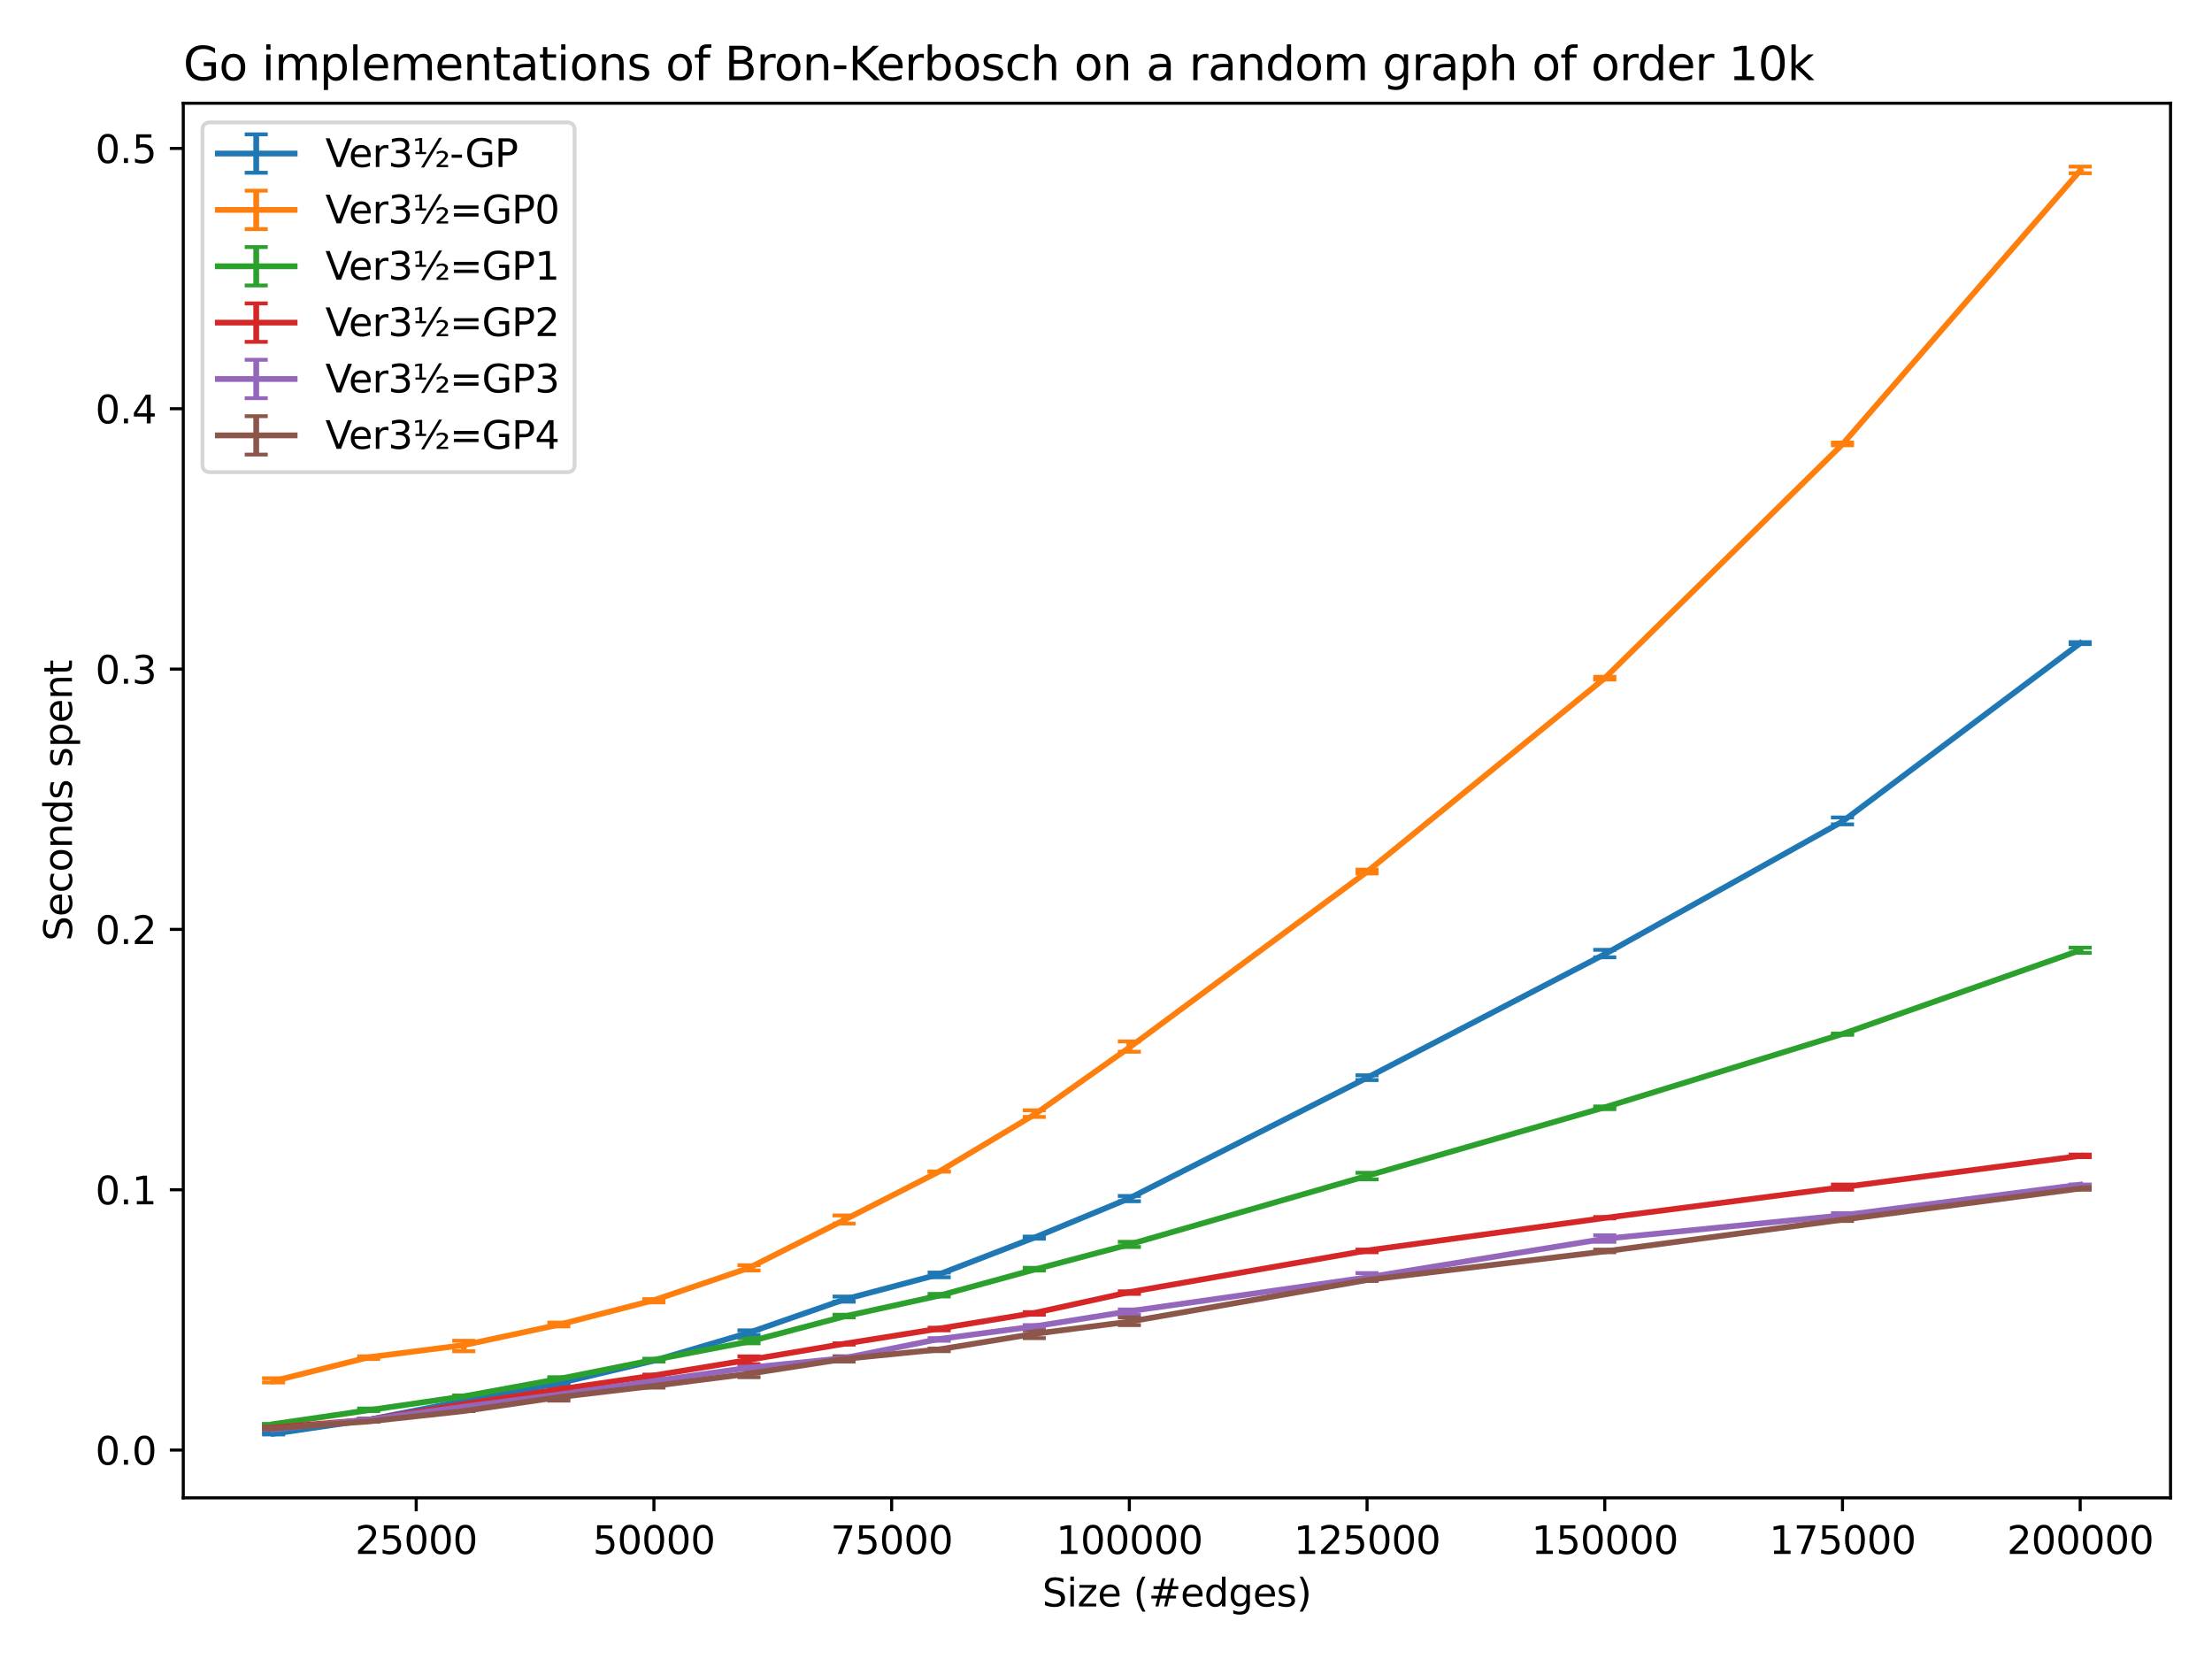 <?xml version="1.0" encoding="utf-8" standalone="no"?>
<!DOCTYPE svg PUBLIC "-//W3C//DTD SVG 1.1//EN"
  "http://www.w3.org/Graphics/SVG/1.1/DTD/svg11.dtd">
<svg xmlns:xlink="http://www.w3.org/1999/xlink" width="576pt" height="432pt" viewBox="0 0 576 432" xmlns="http://www.w3.org/2000/svg" version="1.1">
 <defs>
  <style type="text/css">*{stroke-linejoin: round; stroke-linecap: butt}</style>
 </defs>
 <g id="figure_1">
  <g id="patch_1">
   <path d="M 0 432 
L 576 432 
L 576 0 
L 0 0 
z
" style="fill: #ffffff"/>
  </g>
  <g id="axes_1">
   <g id="patch_2">
    <path d="M 47.72 390.04 
L 565.2 390.04 
L 565.2 26.88 
L 47.72 26.88 
z
" style="fill: #ffffff"/>
   </g>
   <g id="matplotlib.axis_1">
    <g id="xtick_1">
     <g id="line2d_1">
      <defs>
       <path id="mc74f61fcfc" d="M 0 0 
L 0 3.5 
" style="stroke: #000000; stroke-width: 0.8"/>
      </defs>
      <g>
       <use xlink:href="#mc74f61fcfc" x="108.382" y="390.04" style="stroke: #000000; stroke-width: 0.8"/>
      </g>
     </g>
     <g id="text_1">
      <!-- 25000 -->
      <g transform="translate(92.475 404.638)scale(0.1 -0.1)">
       <defs>
        <path id="DejaVuSans-32" d="M 1228 531 
L 3431 531 
L 3431 0 
L 469 0 
L 469 531 
Q 828 903 1448 1529 
Q 2069 2156 2228 2338 
Q 2531 2678 2651 2914 
Q 2772 3150 2772 3378 
Q 2772 3750 2511 3984 
Q 2250 4219 1831 4219 
Q 1534 4219 1204 4116 
Q 875 4013 500 3803 
L 500 4441 
Q 881 4594 1212 4672 
Q 1544 4750 1819 4750 
Q 2544 4750 2975 4387 
Q 3406 4025 3406 3419 
Q 3406 3131 3298 2873 
Q 3191 2616 2906 2266 
Q 2828 2175 2409 1742 
Q 1991 1309 1228 531 
z
" transform="scale(0.016)"/>
        <path id="DejaVuSans-35" d="M 691 4666 
L 3169 4666 
L 3169 4134 
L 1269 4134 
L 1269 2991 
Q 1406 3038 1543 3061 
Q 1681 3084 1819 3084 
Q 2600 3084 3056 2656 
Q 3513 2228 3513 1497 
Q 3513 744 3044 326 
Q 2575 -91 1722 -91 
Q 1428 -91 1123 -41 
Q 819 9 494 109 
L 494 744 
Q 775 591 1075 516 
Q 1375 441 1709 441 
Q 2250 441 2565 725 
Q 2881 1009 2881 1497 
Q 2881 1984 2565 2268 
Q 2250 2553 1709 2553 
Q 1456 2553 1204 2497 
Q 953 2441 691 2322 
L 691 4666 
z
" transform="scale(0.016)"/>
        <path id="DejaVuSans-30" d="M 2034 4250 
Q 1547 4250 1301 3770 
Q 1056 3291 1056 2328 
Q 1056 1369 1301 889 
Q 1547 409 2034 409 
Q 2525 409 2770 889 
Q 3016 1369 3016 2328 
Q 3016 3291 2770 3770 
Q 2525 4250 2034 4250 
z
M 2034 4750 
Q 2819 4750 3233 4129 
Q 3647 3509 3647 2328 
Q 3647 1150 3233 529 
Q 2819 -91 2034 -91 
Q 1250 -91 836 529 
Q 422 1150 422 2328 
Q 422 3509 836 4129 
Q 1250 4750 2034 4750 
z
" transform="scale(0.016)"/>
       </defs>
       <use xlink:href="#DejaVuSans-32"/>
       <use xlink:href="#DejaVuSans-35" x="63.623"/>
       <use xlink:href="#DejaVuSans-30" x="127.246"/>
       <use xlink:href="#DejaVuSans-30" x="190.869"/>
       <use xlink:href="#DejaVuSans-30" x="254.492"/>
      </g>
     </g>
    </g>
    <g id="xtick_2">
     <g id="line2d_2">
      <g>
       <use xlink:href="#mc74f61fcfc" x="170.281" y="390.04" style="stroke: #000000; stroke-width: 0.8"/>
      </g>
     </g>
     <g id="text_2">
      <!-- 50000 -->
      <g transform="translate(154.375 404.638)scale(0.1 -0.1)">
       <use xlink:href="#DejaVuSans-35"/>
       <use xlink:href="#DejaVuSans-30" x="63.623"/>
       <use xlink:href="#DejaVuSans-30" x="127.246"/>
       <use xlink:href="#DejaVuSans-30" x="190.869"/>
       <use xlink:href="#DejaVuSans-30" x="254.492"/>
      </g>
     </g>
    </g>
    <g id="xtick_3">
     <g id="line2d_3">
      <g>
       <use xlink:href="#mc74f61fcfc" x="232.181" y="390.04" style="stroke: #000000; stroke-width: 0.8"/>
      </g>
     </g>
     <g id="text_3">
      <!-- 75000 -->
      <g transform="translate(216.274 404.638)scale(0.1 -0.1)">
       <defs>
        <path id="DejaVuSans-37" d="M 525 4666 
L 3525 4666 
L 3525 4397 
L 1831 0 
L 1172 0 
L 2766 4134 
L 525 4134 
L 525 4666 
z
" transform="scale(0.016)"/>
       </defs>
       <use xlink:href="#DejaVuSans-37"/>
       <use xlink:href="#DejaVuSans-35" x="63.623"/>
       <use xlink:href="#DejaVuSans-30" x="127.246"/>
       <use xlink:href="#DejaVuSans-30" x="190.869"/>
       <use xlink:href="#DejaVuSans-30" x="254.492"/>
      </g>
     </g>
    </g>
    <g id="xtick_4">
     <g id="line2d_4">
      <g>
       <use xlink:href="#mc74f61fcfc" x="294.08" y="390.04" style="stroke: #000000; stroke-width: 0.8"/>
      </g>
     </g>
     <g id="text_4">
      <!-- 100000 -->
      <g transform="translate(274.993 404.638)scale(0.1 -0.1)">
       <defs>
        <path id="DejaVuSans-31" d="M 794 531 
L 1825 531 
L 1825 4091 
L 703 3866 
L 703 4441 
L 1819 4666 
L 2450 4666 
L 2450 531 
L 3481 531 
L 3481 0 
L 794 0 
L 794 531 
z
" transform="scale(0.016)"/>
       </defs>
       <use xlink:href="#DejaVuSans-31"/>
       <use xlink:href="#DejaVuSans-30" x="63.623"/>
       <use xlink:href="#DejaVuSans-30" x="127.246"/>
       <use xlink:href="#DejaVuSans-30" x="190.869"/>
       <use xlink:href="#DejaVuSans-30" x="254.492"/>
       <use xlink:href="#DejaVuSans-30" x="318.115"/>
      </g>
     </g>
    </g>
    <g id="xtick_5">
     <g id="line2d_5">
      <g>
       <use xlink:href="#mc74f61fcfc" x="355.98" y="390.04" style="stroke: #000000; stroke-width: 0.8"/>
      </g>
     </g>
     <g id="text_5">
      <!-- 125000 -->
      <g transform="translate(336.892 404.638)scale(0.1 -0.1)">
       <use xlink:href="#DejaVuSans-31"/>
       <use xlink:href="#DejaVuSans-32" x="63.623"/>
       <use xlink:href="#DejaVuSans-35" x="127.246"/>
       <use xlink:href="#DejaVuSans-30" x="190.869"/>
       <use xlink:href="#DejaVuSans-30" x="254.492"/>
       <use xlink:href="#DejaVuSans-30" x="318.115"/>
      </g>
     </g>
    </g>
    <g id="xtick_6">
     <g id="line2d_6">
      <g>
       <use xlink:href="#mc74f61fcfc" x="417.879" y="390.04" style="stroke: #000000; stroke-width: 0.8"/>
      </g>
     </g>
     <g id="text_6">
      <!-- 150000 -->
      <g transform="translate(398.792 404.638)scale(0.1 -0.1)">
       <use xlink:href="#DejaVuSans-31"/>
       <use xlink:href="#DejaVuSans-35" x="63.623"/>
       <use xlink:href="#DejaVuSans-30" x="127.246"/>
       <use xlink:href="#DejaVuSans-30" x="190.869"/>
       <use xlink:href="#DejaVuSans-30" x="254.492"/>
       <use xlink:href="#DejaVuSans-30" x="318.115"/>
      </g>
     </g>
    </g>
    <g id="xtick_7">
     <g id="line2d_7">
      <g>
       <use xlink:href="#mc74f61fcfc" x="479.779" y="390.04" style="stroke: #000000; stroke-width: 0.8"/>
      </g>
     </g>
     <g id="text_7">
      <!-- 175000 -->
      <g transform="translate(460.691 404.638)scale(0.1 -0.1)">
       <use xlink:href="#DejaVuSans-31"/>
       <use xlink:href="#DejaVuSans-37" x="63.623"/>
       <use xlink:href="#DejaVuSans-35" x="127.246"/>
       <use xlink:href="#DejaVuSans-30" x="190.869"/>
       <use xlink:href="#DejaVuSans-30" x="254.492"/>
       <use xlink:href="#DejaVuSans-30" x="318.115"/>
      </g>
     </g>
    </g>
    <g id="xtick_8">
     <g id="line2d_8">
      <g>
       <use xlink:href="#mc74f61fcfc" x="541.678" y="390.04" style="stroke: #000000; stroke-width: 0.8"/>
      </g>
     </g>
     <g id="text_8">
      <!-- 200000 -->
      <g transform="translate(522.591 404.638)scale(0.1 -0.1)">
       <use xlink:href="#DejaVuSans-32"/>
       <use xlink:href="#DejaVuSans-30" x="63.623"/>
       <use xlink:href="#DejaVuSans-30" x="127.246"/>
       <use xlink:href="#DejaVuSans-30" x="190.869"/>
       <use xlink:href="#DejaVuSans-30" x="254.492"/>
       <use xlink:href="#DejaVuSans-30" x="318.115"/>
      </g>
     </g>
    </g>
    <g id="text_9">
     <!-- Size (#edges) -->
     <g transform="translate(271.409 418.317)scale(0.1 -0.1)">
      <defs>
       <path id="DejaVuSans-53" d="M 3425 4513 
L 3425 3897 
Q 3066 4069 2747 4153 
Q 2428 4238 2131 4238 
Q 1616 4238 1336 4038 
Q 1056 3838 1056 3469 
Q 1056 3159 1242 3001 
Q 1428 2844 1947 2747 
L 2328 2669 
Q 3034 2534 3370 2195 
Q 3706 1856 3706 1288 
Q 3706 609 3251 259 
Q 2797 -91 1919 -91 
Q 1588 -91 1214 -16 
Q 841 59 441 206 
L 441 856 
Q 825 641 1194 531 
Q 1563 422 1919 422 
Q 2459 422 2753 634 
Q 3047 847 3047 1241 
Q 3047 1584 2836 1778 
Q 2625 1972 2144 2069 
L 1759 2144 
Q 1053 2284 737 2584 
Q 422 2884 422 3419 
Q 422 4038 858 4394 
Q 1294 4750 2059 4750 
Q 2388 4750 2728 4690 
Q 3069 4631 3425 4513 
z
" transform="scale(0.016)"/>
       <path id="DejaVuSans-69" d="M 603 3500 
L 1178 3500 
L 1178 0 
L 603 0 
L 603 3500 
z
M 603 4863 
L 1178 4863 
L 1178 4134 
L 603 4134 
L 603 4863 
z
" transform="scale(0.016)"/>
       <path id="DejaVuSans-7a" d="M 353 3500 
L 3084 3500 
L 3084 2975 
L 922 459 
L 3084 459 
L 3084 0 
L 275 0 
L 275 525 
L 2438 3041 
L 353 3041 
L 353 3500 
z
" transform="scale(0.016)"/>
       <path id="DejaVuSans-65" d="M 3597 1894 
L 3597 1613 
L 953 1613 
Q 991 1019 1311 708 
Q 1631 397 2203 397 
Q 2534 397 2845 478 
Q 3156 559 3463 722 
L 3463 178 
Q 3153 47 2828 -22 
Q 2503 -91 2169 -91 
Q 1331 -91 842 396 
Q 353 884 353 1716 
Q 353 2575 817 3079 
Q 1281 3584 2069 3584 
Q 2775 3584 3186 3129 
Q 3597 2675 3597 1894 
z
M 3022 2063 
Q 3016 2534 2758 2815 
Q 2500 3097 2075 3097 
Q 1594 3097 1305 2825 
Q 1016 2553 972 2059 
L 3022 2063 
z
" transform="scale(0.016)"/>
       <path id="DejaVuSans-20" transform="scale(0.016)"/>
       <path id="DejaVuSans-28" d="M 1984 4856 
Q 1566 4138 1362 3434 
Q 1159 2731 1159 2009 
Q 1159 1288 1364 580 
Q 1569 -128 1984 -844 
L 1484 -844 
Q 1016 -109 783 600 
Q 550 1309 550 2009 
Q 550 2706 781 3412 
Q 1013 4119 1484 4856 
L 1984 4856 
z
" transform="scale(0.016)"/>
       <path id="DejaVuSans-23" d="M 3272 2816 
L 2363 2816 
L 2100 1772 
L 3016 1772 
L 3272 2816 
z
M 2803 4594 
L 2478 3297 
L 3391 3297 
L 3719 4594 
L 4219 4594 
L 3897 3297 
L 4872 3297 
L 4872 2816 
L 3775 2816 
L 3519 1772 
L 4513 1772 
L 4513 1294 
L 3397 1294 
L 3072 0 
L 2572 0 
L 2894 1294 
L 1978 1294 
L 1656 0 
L 1153 0 
L 1478 1294 
L 494 1294 
L 494 1772 
L 1594 1772 
L 1856 2816 
L 850 2816 
L 850 3297 
L 1978 3297 
L 2297 4594 
L 2803 4594 
z
" transform="scale(0.016)"/>
       <path id="DejaVuSans-64" d="M 2906 2969 
L 2906 4863 
L 3481 4863 
L 3481 0 
L 2906 0 
L 2906 525 
Q 2725 213 2448 61 
Q 2172 -91 1784 -91 
Q 1150 -91 751 415 
Q 353 922 353 1747 
Q 353 2572 751 3078 
Q 1150 3584 1784 3584 
Q 2172 3584 2448 3432 
Q 2725 3281 2906 2969 
z
M 947 1747 
Q 947 1113 1208 752 
Q 1469 391 1925 391 
Q 2381 391 2643 752 
Q 2906 1113 2906 1747 
Q 2906 2381 2643 2742 
Q 2381 3103 1925 3103 
Q 1469 3103 1208 2742 
Q 947 2381 947 1747 
z
" transform="scale(0.016)"/>
       <path id="DejaVuSans-67" d="M 2906 1791 
Q 2906 2416 2648 2759 
Q 2391 3103 1925 3103 
Q 1463 3103 1205 2759 
Q 947 2416 947 1791 
Q 947 1169 1205 825 
Q 1463 481 1925 481 
Q 2391 481 2648 825 
Q 2906 1169 2906 1791 
z
M 3481 434 
Q 3481 -459 3084 -895 
Q 2688 -1331 1869 -1331 
Q 1566 -1331 1297 -1286 
Q 1028 -1241 775 -1147 
L 775 -588 
Q 1028 -725 1275 -790 
Q 1522 -856 1778 -856 
Q 2344 -856 2625 -561 
Q 2906 -266 2906 331 
L 2906 616 
Q 2728 306 2450 153 
Q 2172 0 1784 0 
Q 1141 0 747 490 
Q 353 981 353 1791 
Q 353 2603 747 3093 
Q 1141 3584 1784 3584 
Q 2172 3584 2450 3431 
Q 2728 3278 2906 2969 
L 2906 3500 
L 3481 3500 
L 3481 434 
z
" transform="scale(0.016)"/>
       <path id="DejaVuSans-73" d="M 2834 3397 
L 2834 2853 
Q 2591 2978 2328 3040 
Q 2066 3103 1784 3103 
Q 1356 3103 1142 2972 
Q 928 2841 928 2578 
Q 928 2378 1081 2264 
Q 1234 2150 1697 2047 
L 1894 2003 
Q 2506 1872 2764 1633 
Q 3022 1394 3022 966 
Q 3022 478 2636 193 
Q 2250 -91 1575 -91 
Q 1294 -91 989 -36 
Q 684 19 347 128 
L 347 722 
Q 666 556 975 473 
Q 1284 391 1588 391 
Q 1994 391 2212 530 
Q 2431 669 2431 922 
Q 2431 1156 2273 1281 
Q 2116 1406 1581 1522 
L 1381 1569 
Q 847 1681 609 1914 
Q 372 2147 372 2553 
Q 372 3047 722 3315 
Q 1072 3584 1716 3584 
Q 2034 3584 2315 3537 
Q 2597 3491 2834 3397 
z
" transform="scale(0.016)"/>
       <path id="DejaVuSans-29" d="M 513 4856 
L 1013 4856 
Q 1481 4119 1714 3412 
Q 1947 2706 1947 2009 
Q 1947 1309 1714 600 
Q 1481 -109 1013 -844 
L 513 -844 
Q 928 -128 1133 580 
Q 1338 1288 1338 2009 
Q 1338 2731 1133 3434 
Q 928 4138 513 4856 
z
" transform="scale(0.016)"/>
      </defs>
      <use xlink:href="#DejaVuSans-53"/>
      <use xlink:href="#DejaVuSans-69" x="63.477"/>
      <use xlink:href="#DejaVuSans-7a" x="91.26"/>
      <use xlink:href="#DejaVuSans-65" x="143.75"/>
      <use xlink:href="#DejaVuSans-20" x="205.273"/>
      <use xlink:href="#DejaVuSans-28" x="237.061"/>
      <use xlink:href="#DejaVuSans-23" x="276.074"/>
      <use xlink:href="#DejaVuSans-65" x="359.863"/>
      <use xlink:href="#DejaVuSans-64" x="421.387"/>
      <use xlink:href="#DejaVuSans-67" x="484.863"/>
      <use xlink:href="#DejaVuSans-65" x="548.34"/>
      <use xlink:href="#DejaVuSans-73" x="609.863"/>
      <use xlink:href="#DejaVuSans-29" x="661.963"/>
     </g>
    </g>
   </g>
   <g id="matplotlib.axis_2">
    <g id="ytick_1">
     <g id="line2d_9">
      <defs>
       <path id="m7eb1c47a8f" d="M 0 0 
L -3.5 0 
" style="stroke: #000000; stroke-width: 0.8"/>
      </defs>
      <g>
       <use xlink:href="#m7eb1c47a8f" x="47.72" y="377.6" style="stroke: #000000; stroke-width: 0.8"/>
      </g>
     </g>
     <g id="text_10">
      <!-- 0.0 -->
      <g transform="translate(24.817 381.399)scale(0.1 -0.1)">
       <defs>
        <path id="DejaVuSans-2e" d="M 684 794 
L 1344 794 
L 1344 0 
L 684 0 
L 684 794 
z
" transform="scale(0.016)"/>
       </defs>
       <use xlink:href="#DejaVuSans-30"/>
       <use xlink:href="#DejaVuSans-2e" x="63.623"/>
       <use xlink:href="#DejaVuSans-30" x="95.41"/>
      </g>
     </g>
    </g>
    <g id="ytick_2">
     <g id="line2d_10">
      <g>
       <use xlink:href="#m7eb1c47a8f" x="47.72" y="309.808" style="stroke: #000000; stroke-width: 0.8"/>
      </g>
     </g>
     <g id="text_11">
      <!-- 0.1 -->
      <g transform="translate(24.817 313.608)scale(0.1 -0.1)">
       <use xlink:href="#DejaVuSans-30"/>
       <use xlink:href="#DejaVuSans-2e" x="63.623"/>
       <use xlink:href="#DejaVuSans-31" x="95.41"/>
      </g>
     </g>
    </g>
    <g id="ytick_3">
     <g id="line2d_11">
      <g>
       <use xlink:href="#m7eb1c47a8f" x="47.72" y="242.017" style="stroke: #000000; stroke-width: 0.8"/>
      </g>
     </g>
     <g id="text_12">
      <!-- 0.2 -->
      <g transform="translate(24.817 245.816)scale(0.1 -0.1)">
       <use xlink:href="#DejaVuSans-30"/>
       <use xlink:href="#DejaVuSans-2e" x="63.623"/>
       <use xlink:href="#DejaVuSans-32" x="95.41"/>
      </g>
     </g>
    </g>
    <g id="ytick_4">
     <g id="line2d_12">
      <g>
       <use xlink:href="#m7eb1c47a8f" x="47.72" y="174.226" style="stroke: #000000; stroke-width: 0.8"/>
      </g>
     </g>
     <g id="text_13">
      <!-- 0.3 -->
      <g transform="translate(24.817 178.025)scale(0.1 -0.1)">
       <defs>
        <path id="DejaVuSans-33" d="M 2597 2516 
Q 3050 2419 3304 2112 
Q 3559 1806 3559 1356 
Q 3559 666 3084 287 
Q 2609 -91 1734 -91 
Q 1441 -91 1130 -33 
Q 819 25 488 141 
L 488 750 
Q 750 597 1062 519 
Q 1375 441 1716 441 
Q 2309 441 2620 675 
Q 2931 909 2931 1356 
Q 2931 1769 2642 2001 
Q 2353 2234 1838 2234 
L 1294 2234 
L 1294 2753 
L 1863 2753 
Q 2328 2753 2575 2939 
Q 2822 3125 2822 3475 
Q 2822 3834 2567 4026 
Q 2313 4219 1838 4219 
Q 1578 4219 1281 4162 
Q 984 4106 628 3988 
L 628 4550 
Q 988 4650 1302 4700 
Q 1616 4750 1894 4750 
Q 2613 4750 3031 4423 
Q 3450 4097 3450 3541 
Q 3450 3153 3228 2886 
Q 3006 2619 2597 2516 
z
" transform="scale(0.016)"/>
       </defs>
       <use xlink:href="#DejaVuSans-30"/>
       <use xlink:href="#DejaVuSans-2e" x="63.623"/>
       <use xlink:href="#DejaVuSans-33" x="95.41"/>
      </g>
     </g>
    </g>
    <g id="ytick_5">
     <g id="line2d_13">
      <g>
       <use xlink:href="#m7eb1c47a8f" x="47.72" y="106.435" style="stroke: #000000; stroke-width: 0.8"/>
      </g>
     </g>
     <g id="text_14">
      <!-- 0.4 -->
      <g transform="translate(24.817 110.234)scale(0.1 -0.1)">
       <defs>
        <path id="DejaVuSans-34" d="M 2419 4116 
L 825 1625 
L 2419 1625 
L 2419 4116 
z
M 2253 4666 
L 3047 4666 
L 3047 1625 
L 3713 1625 
L 3713 1100 
L 3047 1100 
L 3047 0 
L 2419 0 
L 2419 1100 
L 313 1100 
L 313 1709 
L 2253 4666 
z
" transform="scale(0.016)"/>
       </defs>
       <use xlink:href="#DejaVuSans-30"/>
       <use xlink:href="#DejaVuSans-2e" x="63.623"/>
       <use xlink:href="#DejaVuSans-34" x="95.41"/>
      </g>
     </g>
    </g>
    <g id="ytick_6">
     <g id="line2d_14">
      <g>
       <use xlink:href="#m7eb1c47a8f" x="47.72" y="38.644" style="stroke: #000000; stroke-width: 0.8"/>
      </g>
     </g>
     <g id="text_15">
      <!-- 0.5 -->
      <g transform="translate(24.817 42.443)scale(0.1 -0.1)">
       <use xlink:href="#DejaVuSans-30"/>
       <use xlink:href="#DejaVuSans-2e" x="63.623"/>
       <use xlink:href="#DejaVuSans-35" x="95.41"/>
      </g>
     </g>
    </g>
    <g id="text_16">
     <!-- Seconds spent -->
     <g transform="translate(18.737 245.04)rotate(-90)scale(0.1 -0.1)">
      <defs>
       <path id="DejaVuSans-63" d="M 3122 3366 
L 3122 2828 
Q 2878 2963 2633 3030 
Q 2388 3097 2138 3097 
Q 1578 3097 1268 2742 
Q 959 2388 959 1747 
Q 959 1106 1268 751 
Q 1578 397 2138 397 
Q 2388 397 2633 464 
Q 2878 531 3122 666 
L 3122 134 
Q 2881 22 2623 -34 
Q 2366 -91 2075 -91 
Q 1284 -91 818 406 
Q 353 903 353 1747 
Q 353 2603 823 3093 
Q 1294 3584 2113 3584 
Q 2378 3584 2631 3529 
Q 2884 3475 3122 3366 
z
" transform="scale(0.016)"/>
       <path id="DejaVuSans-6f" d="M 1959 3097 
Q 1497 3097 1228 2736 
Q 959 2375 959 1747 
Q 959 1119 1226 758 
Q 1494 397 1959 397 
Q 2419 397 2687 759 
Q 2956 1122 2956 1747 
Q 2956 2369 2687 2733 
Q 2419 3097 1959 3097 
z
M 1959 3584 
Q 2709 3584 3137 3096 
Q 3566 2609 3566 1747 
Q 3566 888 3137 398 
Q 2709 -91 1959 -91 
Q 1206 -91 779 398 
Q 353 888 353 1747 
Q 353 2609 779 3096 
Q 1206 3584 1959 3584 
z
" transform="scale(0.016)"/>
       <path id="DejaVuSans-6e" d="M 3513 2113 
L 3513 0 
L 2938 0 
L 2938 2094 
Q 2938 2591 2744 2837 
Q 2550 3084 2163 3084 
Q 1697 3084 1428 2787 
Q 1159 2491 1159 1978 
L 1159 0 
L 581 0 
L 581 3500 
L 1159 3500 
L 1159 2956 
Q 1366 3272 1645 3428 
Q 1925 3584 2291 3584 
Q 2894 3584 3203 3211 
Q 3513 2838 3513 2113 
z
" transform="scale(0.016)"/>
       <path id="DejaVuSans-70" d="M 1159 525 
L 1159 -1331 
L 581 -1331 
L 581 3500 
L 1159 3500 
L 1159 2969 
Q 1341 3281 1617 3432 
Q 1894 3584 2278 3584 
Q 2916 3584 3314 3078 
Q 3713 2572 3713 1747 
Q 3713 922 3314 415 
Q 2916 -91 2278 -91 
Q 1894 -91 1617 61 
Q 1341 213 1159 525 
z
M 3116 1747 
Q 3116 2381 2855 2742 
Q 2594 3103 2138 3103 
Q 1681 3103 1420 2742 
Q 1159 2381 1159 1747 
Q 1159 1113 1420 752 
Q 1681 391 2138 391 
Q 2594 391 2855 752 
Q 3116 1113 3116 1747 
z
" transform="scale(0.016)"/>
       <path id="DejaVuSans-74" d="M 1172 4494 
L 1172 3500 
L 2356 3500 
L 2356 3053 
L 1172 3053 
L 1172 1153 
Q 1172 725 1289 603 
Q 1406 481 1766 481 
L 2356 481 
L 2356 0 
L 1766 0 
Q 1100 0 847 248 
Q 594 497 594 1153 
L 594 3053 
L 172 3053 
L 172 3500 
L 594 3500 
L 594 4494 
L 1172 4494 
z
" transform="scale(0.016)"/>
      </defs>
      <use xlink:href="#DejaVuSans-53"/>
      <use xlink:href="#DejaVuSans-65" x="63.477"/>
      <use xlink:href="#DejaVuSans-63" x="125"/>
      <use xlink:href="#DejaVuSans-6f" x="179.98"/>
      <use xlink:href="#DejaVuSans-6e" x="241.162"/>
      <use xlink:href="#DejaVuSans-64" x="304.541"/>
      <use xlink:href="#DejaVuSans-73" x="368.018"/>
      <use xlink:href="#DejaVuSans-20" x="420.117"/>
      <use xlink:href="#DejaVuSans-73" x="451.904"/>
      <use xlink:href="#DejaVuSans-70" x="504.004"/>
      <use xlink:href="#DejaVuSans-65" x="567.48"/>
      <use xlink:href="#DejaVuSans-6e" x="629.004"/>
      <use xlink:href="#DejaVuSans-74" x="692.383"/>
     </g>
    </g>
   </g>
   <g id="LineCollection_1">
    <path d="M 71.242 373.533 
L 71.242 372.931 
" clip-path="url(#p4f77a58086)" style="fill: none; stroke: #1f77b4; stroke-width: 1.5"/>
    <path d="M 96.002 370.142 
L 96.002 369.444 
" clip-path="url(#p4f77a58086)" style="fill: none; stroke: #1f77b4; stroke-width: 1.5"/>
    <path d="M 120.761 366.076 
L 120.761 363.653 
" clip-path="url(#p4f77a58086)" style="fill: none; stroke: #1f77b4; stroke-width: 1.5"/>
    <path d="M 145.521 360.652 
L 145.521 359.974 
" clip-path="url(#p4f77a58086)" style="fill: none; stroke: #1f77b4; stroke-width: 1.5"/>
    <path d="M 170.281 354.551 
L 170.281 353.852 
" clip-path="url(#p4f77a58086)" style="fill: none; stroke: #1f77b4; stroke-width: 1.5"/>
    <path d="M 195.041 347.638 
L 195.041 346.416 
" clip-path="url(#p4f77a58086)" style="fill: none; stroke: #1f77b4; stroke-width: 1.5"/>
    <path d="M 219.801 338.958 
L 219.801 337.624 
" clip-path="url(#p4f77a58086)" style="fill: none; stroke: #1f77b4; stroke-width: 1.5"/>
    <path d="M 244.56 332.595 
L 244.56 331.372 
" clip-path="url(#p4f77a58086)" style="fill: none; stroke: #1f77b4; stroke-width: 1.5"/>
    <path d="M 269.32 322.55 
L 269.32 322.007 
" clip-path="url(#p4f77a58086)" style="fill: none; stroke: #1f77b4; stroke-width: 1.5"/>
    <path d="M 294.08 312.799 
L 294.08 311.431 
" clip-path="url(#p4f77a58086)" style="fill: none; stroke: #1f77b4; stroke-width: 1.5"/>
    <path d="M 355.98 281.255 
L 355.98 280.003 
" clip-path="url(#p4f77a58086)" style="fill: none; stroke: #1f77b4; stroke-width: 1.5"/>
    <path d="M 417.879 249.28 
L 417.879 247.341 
" clip-path="url(#p4f77a58086)" style="fill: none; stroke: #1f77b4; stroke-width: 1.5"/>
    <path d="M 479.779 214.666 
L 479.779 212.867 
" clip-path="url(#p4f77a58086)" style="fill: none; stroke: #1f77b4; stroke-width: 1.5"/>
    <path d="M 541.678 167.715 
L 541.678 167.221 
" clip-path="url(#p4f77a58086)" style="fill: none; stroke: #1f77b4; stroke-width: 1.5"/>
   </g>
   <g id="line2d_15">
    <defs>
     <path id="md8547b9e7e" d="M 3 0 
L -3 -0 
" style="stroke: #1f77b4"/>
    </defs>
    <g clip-path="url(#p4f77a58086)">
     <use xlink:href="#md8547b9e7e" x="71.242" y="373.533" style="fill: #1f77b4; stroke: #1f77b4"/>
     <use xlink:href="#md8547b9e7e" x="96.002" y="370.142" style="fill: #1f77b4; stroke: #1f77b4"/>
     <use xlink:href="#md8547b9e7e" x="120.761" y="366.076" style="fill: #1f77b4; stroke: #1f77b4"/>
     <use xlink:href="#md8547b9e7e" x="145.521" y="360.652" style="fill: #1f77b4; stroke: #1f77b4"/>
     <use xlink:href="#md8547b9e7e" x="170.281" y="354.551" style="fill: #1f77b4; stroke: #1f77b4"/>
     <use xlink:href="#md8547b9e7e" x="195.041" y="347.638" style="fill: #1f77b4; stroke: #1f77b4"/>
     <use xlink:href="#md8547b9e7e" x="219.801" y="338.958" style="fill: #1f77b4; stroke: #1f77b4"/>
     <use xlink:href="#md8547b9e7e" x="244.56" y="332.595" style="fill: #1f77b4; stroke: #1f77b4"/>
     <use xlink:href="#md8547b9e7e" x="269.32" y="322.55" style="fill: #1f77b4; stroke: #1f77b4"/>
     <use xlink:href="#md8547b9e7e" x="294.08" y="312.799" style="fill: #1f77b4; stroke: #1f77b4"/>
     <use xlink:href="#md8547b9e7e" x="355.98" y="281.255" style="fill: #1f77b4; stroke: #1f77b4"/>
     <use xlink:href="#md8547b9e7e" x="417.879" y="249.28" style="fill: #1f77b4; stroke: #1f77b4"/>
     <use xlink:href="#md8547b9e7e" x="479.779" y="214.666" style="fill: #1f77b4; stroke: #1f77b4"/>
     <use xlink:href="#md8547b9e7e" x="541.678" y="167.715" style="fill: #1f77b4; stroke: #1f77b4"/>
    </g>
   </g>
   <g id="line2d_16">
    <g clip-path="url(#p4f77a58086)">
     <use xlink:href="#md8547b9e7e" x="71.242" y="372.931" style="fill: #1f77b4; stroke: #1f77b4"/>
     <use xlink:href="#md8547b9e7e" x="96.002" y="369.444" style="fill: #1f77b4; stroke: #1f77b4"/>
     <use xlink:href="#md8547b9e7e" x="120.761" y="363.653" style="fill: #1f77b4; stroke: #1f77b4"/>
     <use xlink:href="#md8547b9e7e" x="145.521" y="359.974" style="fill: #1f77b4; stroke: #1f77b4"/>
     <use xlink:href="#md8547b9e7e" x="170.281" y="353.852" style="fill: #1f77b4; stroke: #1f77b4"/>
     <use xlink:href="#md8547b9e7e" x="195.041" y="346.416" style="fill: #1f77b4; stroke: #1f77b4"/>
     <use xlink:href="#md8547b9e7e" x="219.801" y="337.624" style="fill: #1f77b4; stroke: #1f77b4"/>
     <use xlink:href="#md8547b9e7e" x="244.56" y="331.372" style="fill: #1f77b4; stroke: #1f77b4"/>
     <use xlink:href="#md8547b9e7e" x="269.32" y="322.007" style="fill: #1f77b4; stroke: #1f77b4"/>
     <use xlink:href="#md8547b9e7e" x="294.08" y="311.431" style="fill: #1f77b4; stroke: #1f77b4"/>
     <use xlink:href="#md8547b9e7e" x="355.98" y="280.003" style="fill: #1f77b4; stroke: #1f77b4"/>
     <use xlink:href="#md8547b9e7e" x="417.879" y="247.341" style="fill: #1f77b4; stroke: #1f77b4"/>
     <use xlink:href="#md8547b9e7e" x="479.779" y="212.867" style="fill: #1f77b4; stroke: #1f77b4"/>
     <use xlink:href="#md8547b9e7e" x="541.678" y="167.221" style="fill: #1f77b4; stroke: #1f77b4"/>
    </g>
   </g>
   <g id="LineCollection_2">
    <path d="M 71.242 359.994 
L 71.242 358.888 
" clip-path="url(#p4f77a58086)" style="fill: none; stroke: #ff7f0e; stroke-width: 1.5"/>
    <path d="M 96.002 353.892 
L 96.002 353.174 
" clip-path="url(#p4f77a58086)" style="fill: none; stroke: #ff7f0e; stroke-width: 1.5"/>
    <path d="M 120.761 351.857 
L 120.761 349.125 
" clip-path="url(#p4f77a58086)" style="fill: none; stroke: #ff7f0e; stroke-width: 1.5"/>
    <path d="M 145.521 345.391 
L 145.521 344.402 
" clip-path="url(#p4f77a58086)" style="fill: none; stroke: #ff7f0e; stroke-width: 1.5"/>
    <path d="M 170.281 339.133 
L 170.281 338.281 
" clip-path="url(#p4f77a58086)" style="fill: none; stroke: #ff7f0e; stroke-width: 1.5"/>
    <path d="M 195.041 330.823 
L 195.041 329.467 
" clip-path="url(#p4f77a58086)" style="fill: none; stroke: #ff7f0e; stroke-width: 1.5"/>
    <path d="M 219.801 318.621 
L 219.801 316.506 
" clip-path="url(#p4f77a58086)" style="fill: none; stroke: #ff7f0e; stroke-width: 1.5"/>
    <path d="M 244.56 305.083 
L 244.56 305.038 
" clip-path="url(#p4f77a58086)" style="fill: none; stroke: #ff7f0e; stroke-width: 1.5"/>
    <path d="M 269.32 290.852 
L 269.32 289.109 
" clip-path="url(#p4f77a58086)" style="fill: none; stroke: #ff7f0e; stroke-width: 1.5"/>
    <path d="M 294.08 273.879 
L 294.08 271.188 
" clip-path="url(#p4f77a58086)" style="fill: none; stroke: #ff7f0e; stroke-width: 1.5"/>
    <path d="M 355.98 227.435 
L 355.98 226.446 
" clip-path="url(#p4f77a58086)" style="fill: none; stroke: #ff7f0e; stroke-width: 1.5"/>
    <path d="M 417.879 176.958 
L 417.879 176.239 
" clip-path="url(#p4f77a58086)" style="fill: none; stroke: #ff7f0e; stroke-width: 1.5"/>
    <path d="M 479.779 115.947 
L 479.779 115.247 
" clip-path="url(#p4f77a58086)" style="fill: none; stroke: #ff7f0e; stroke-width: 1.5"/>
    <path d="M 541.678 45.1 
L 541.678 43.387 
" clip-path="url(#p4f77a58086)" style="fill: none; stroke: #ff7f0e; stroke-width: 1.5"/>
   </g>
   <g id="line2d_17">
    <defs>
     <path id="m7f04267d81" d="M 3 0 
L -3 -0 
" style="stroke: #ff7f0e"/>
    </defs>
    <g clip-path="url(#p4f77a58086)">
     <use xlink:href="#m7f04267d81" x="71.242" y="359.994" style="fill: #ff7f0e; stroke: #ff7f0e"/>
     <use xlink:href="#m7f04267d81" x="96.002" y="353.892" style="fill: #ff7f0e; stroke: #ff7f0e"/>
     <use xlink:href="#m7f04267d81" x="120.761" y="351.857" style="fill: #ff7f0e; stroke: #ff7f0e"/>
     <use xlink:href="#m7f04267d81" x="145.521" y="345.391" style="fill: #ff7f0e; stroke: #ff7f0e"/>
     <use xlink:href="#m7f04267d81" x="170.281" y="339.133" style="fill: #ff7f0e; stroke: #ff7f0e"/>
     <use xlink:href="#m7f04267d81" x="195.041" y="330.823" style="fill: #ff7f0e; stroke: #ff7f0e"/>
     <use xlink:href="#m7f04267d81" x="219.801" y="318.621" style="fill: #ff7f0e; stroke: #ff7f0e"/>
     <use xlink:href="#m7f04267d81" x="244.56" y="305.083" style="fill: #ff7f0e; stroke: #ff7f0e"/>
     <use xlink:href="#m7f04267d81" x="269.32" y="290.852" style="fill: #ff7f0e; stroke: #ff7f0e"/>
     <use xlink:href="#m7f04267d81" x="294.08" y="273.879" style="fill: #ff7f0e; stroke: #ff7f0e"/>
     <use xlink:href="#m7f04267d81" x="355.98" y="227.435" style="fill: #ff7f0e; stroke: #ff7f0e"/>
     <use xlink:href="#m7f04267d81" x="417.879" y="176.958" style="fill: #ff7f0e; stroke: #ff7f0e"/>
     <use xlink:href="#m7f04267d81" x="479.779" y="115.947" style="fill: #ff7f0e; stroke: #ff7f0e"/>
     <use xlink:href="#m7f04267d81" x="541.678" y="45.1" style="fill: #ff7f0e; stroke: #ff7f0e"/>
    </g>
   </g>
   <g id="line2d_18">
    <g clip-path="url(#p4f77a58086)">
     <use xlink:href="#m7f04267d81" x="71.242" y="358.888" style="fill: #ff7f0e; stroke: #ff7f0e"/>
     <use xlink:href="#m7f04267d81" x="96.002" y="353.174" style="fill: #ff7f0e; stroke: #ff7f0e"/>
     <use xlink:href="#m7f04267d81" x="120.761" y="349.125" style="fill: #ff7f0e; stroke: #ff7f0e"/>
     <use xlink:href="#m7f04267d81" x="145.521" y="344.402" style="fill: #ff7f0e; stroke: #ff7f0e"/>
     <use xlink:href="#m7f04267d81" x="170.281" y="338.281" style="fill: #ff7f0e; stroke: #ff7f0e"/>
     <use xlink:href="#m7f04267d81" x="195.041" y="329.467" style="fill: #ff7f0e; stroke: #ff7f0e"/>
     <use xlink:href="#m7f04267d81" x="219.801" y="316.506" style="fill: #ff7f0e; stroke: #ff7f0e"/>
     <use xlink:href="#m7f04267d81" x="244.56" y="305.038" style="fill: #ff7f0e; stroke: #ff7f0e"/>
     <use xlink:href="#m7f04267d81" x="269.32" y="289.109" style="fill: #ff7f0e; stroke: #ff7f0e"/>
     <use xlink:href="#m7f04267d81" x="294.08" y="271.188" style="fill: #ff7f0e; stroke: #ff7f0e"/>
     <use xlink:href="#m7f04267d81" x="355.98" y="226.446" style="fill: #ff7f0e; stroke: #ff7f0e"/>
     <use xlink:href="#m7f04267d81" x="417.879" y="176.239" style="fill: #ff7f0e; stroke: #ff7f0e"/>
     <use xlink:href="#m7f04267d81" x="479.779" y="115.247" style="fill: #ff7f0e; stroke: #ff7f0e"/>
     <use xlink:href="#m7f04267d81" x="541.678" y="43.387" style="fill: #ff7f0e; stroke: #ff7f0e"/>
    </g>
   </g>
   <g id="LineCollection_3">
    <path d="M 71.242 370.841 
L 71.242 370.82 
" clip-path="url(#p4f77a58086)" style="fill: none; stroke: #2ca02c; stroke-width: 1.5"/>
    <path d="M 96.002 367.431 
L 96.002 366.773 
" clip-path="url(#p4f77a58086)" style="fill: none; stroke: #2ca02c; stroke-width: 1.5"/>
    <path d="M 120.761 364.043 
L 120.761 363.384 
" clip-path="url(#p4f77a58086)" style="fill: none; stroke: #2ca02c; stroke-width: 1.5"/>
    <path d="M 145.521 359.297 
L 145.521 358.618 
" clip-path="url(#p4f77a58086)" style="fill: none; stroke: #2ca02c; stroke-width: 1.5"/>
    <path d="M 170.281 354.55 
L 170.281 353.871 
" clip-path="url(#p4f77a58086)" style="fill: none; stroke: #2ca02c; stroke-width: 1.5"/>
    <path d="M 195.041 349.806 
L 195.041 348.449 
" clip-path="url(#p4f77a58086)" style="fill: none; stroke: #2ca02c; stroke-width: 1.5"/>
    <path d="M 219.801 343.046 
L 219.801 342.348 
" clip-path="url(#p4f77a58086)" style="fill: none; stroke: #2ca02c; stroke-width: 1.5"/>
    <path d="M 244.56 337.603 
L 244.56 336.926 
" clip-path="url(#p4f77a58086)" style="fill: none; stroke: #2ca02c; stroke-width: 1.5"/>
    <path d="M 269.32 330.844 
L 269.32 330.146 
" clip-path="url(#p4f77a58086)" style="fill: none; stroke: #2ca02c; stroke-width: 1.5"/>
    <path d="M 294.08 324.723 
L 294.08 323.367 
" clip-path="url(#p4f77a58086)" style="fill: none; stroke: #2ca02c; stroke-width: 1.5"/>
    <path d="M 355.98 307.097 
L 355.98 305.395 
" clip-path="url(#p4f77a58086)" style="fill: none; stroke: #2ca02c; stroke-width: 1.5"/>
    <path d="M 417.879 288.814 
L 417.879 288.115 
" clip-path="url(#p4f77a58086)" style="fill: none; stroke: #2ca02c; stroke-width: 1.5"/>
    <path d="M 479.779 269.467 
L 479.779 269.134 
" clip-path="url(#p4f77a58086)" style="fill: none; stroke: #2ca02c; stroke-width: 1.5"/>
    <path d="M 541.678 248.118 
L 541.678 246.763 
" clip-path="url(#p4f77a58086)" style="fill: none; stroke: #2ca02c; stroke-width: 1.5"/>
   </g>
   <g id="line2d_19">
    <defs>
     <path id="mf3fc7103a7" d="M 3 0 
L -3 -0 
" style="stroke: #2ca02c"/>
    </defs>
    <g clip-path="url(#p4f77a58086)">
     <use xlink:href="#mf3fc7103a7" x="71.242" y="370.841" style="fill: #2ca02c; stroke: #2ca02c"/>
     <use xlink:href="#mf3fc7103a7" x="96.002" y="367.431" style="fill: #2ca02c; stroke: #2ca02c"/>
     <use xlink:href="#mf3fc7103a7" x="120.761" y="364.043" style="fill: #2ca02c; stroke: #2ca02c"/>
     <use xlink:href="#mf3fc7103a7" x="145.521" y="359.297" style="fill: #2ca02c; stroke: #2ca02c"/>
     <use xlink:href="#mf3fc7103a7" x="170.281" y="354.55" style="fill: #2ca02c; stroke: #2ca02c"/>
     <use xlink:href="#mf3fc7103a7" x="195.041" y="349.806" style="fill: #2ca02c; stroke: #2ca02c"/>
     <use xlink:href="#mf3fc7103a7" x="219.801" y="343.046" style="fill: #2ca02c; stroke: #2ca02c"/>
     <use xlink:href="#mf3fc7103a7" x="244.56" y="337.603" style="fill: #2ca02c; stroke: #2ca02c"/>
     <use xlink:href="#mf3fc7103a7" x="269.32" y="330.844" style="fill: #2ca02c; stroke: #2ca02c"/>
     <use xlink:href="#mf3fc7103a7" x="294.08" y="324.723" style="fill: #2ca02c; stroke: #2ca02c"/>
     <use xlink:href="#mf3fc7103a7" x="355.98" y="307.097" style="fill: #2ca02c; stroke: #2ca02c"/>
     <use xlink:href="#mf3fc7103a7" x="417.879" y="288.814" style="fill: #2ca02c; stroke: #2ca02c"/>
     <use xlink:href="#mf3fc7103a7" x="479.779" y="269.467" style="fill: #2ca02c; stroke: #2ca02c"/>
     <use xlink:href="#mf3fc7103a7" x="541.678" y="248.118" style="fill: #2ca02c; stroke: #2ca02c"/>
    </g>
   </g>
   <g id="line2d_20">
    <g clip-path="url(#p4f77a58086)">
     <use xlink:href="#mf3fc7103a7" x="71.242" y="370.82" style="fill: #2ca02c; stroke: #2ca02c"/>
     <use xlink:href="#mf3fc7103a7" x="96.002" y="366.773" style="fill: #2ca02c; stroke: #2ca02c"/>
     <use xlink:href="#mf3fc7103a7" x="120.761" y="363.384" style="fill: #2ca02c; stroke: #2ca02c"/>
     <use xlink:href="#mf3fc7103a7" x="145.521" y="358.618" style="fill: #2ca02c; stroke: #2ca02c"/>
     <use xlink:href="#mf3fc7103a7" x="170.281" y="353.871" style="fill: #2ca02c; stroke: #2ca02c"/>
     <use xlink:href="#mf3fc7103a7" x="195.041" y="348.449" style="fill: #2ca02c; stroke: #2ca02c"/>
     <use xlink:href="#mf3fc7103a7" x="219.801" y="342.348" style="fill: #2ca02c; stroke: #2ca02c"/>
     <use xlink:href="#mf3fc7103a7" x="244.56" y="336.926" style="fill: #2ca02c; stroke: #2ca02c"/>
     <use xlink:href="#mf3fc7103a7" x="269.32" y="330.146" style="fill: #2ca02c; stroke: #2ca02c"/>
     <use xlink:href="#mf3fc7103a7" x="294.08" y="323.367" style="fill: #2ca02c; stroke: #2ca02c"/>
     <use xlink:href="#mf3fc7103a7" x="355.98" y="305.395" style="fill: #2ca02c; stroke: #2ca02c"/>
     <use xlink:href="#mf3fc7103a7" x="417.879" y="288.115" style="fill: #2ca02c; stroke: #2ca02c"/>
     <use xlink:href="#mf3fc7103a7" x="479.779" y="269.134" style="fill: #2ca02c; stroke: #2ca02c"/>
     <use xlink:href="#mf3fc7103a7" x="541.678" y="246.763" style="fill: #2ca02c; stroke: #2ca02c"/>
    </g>
   </g>
   <g id="LineCollection_4">
    <path d="M 71.242 372.177 
L 71.242 371.498 
" clip-path="url(#p4f77a58086)" style="fill: none; stroke: #d62728; stroke-width: 1.5"/>
    <path d="M 96.002 370.142 
L 96.002 369.465 
" clip-path="url(#p4f77a58086)" style="fill: none; stroke: #d62728; stroke-width: 1.5"/>
    <path d="M 120.761 366.075 
L 120.761 365.396 
" clip-path="url(#p4f77a58086)" style="fill: none; stroke: #d62728; stroke-width: 1.5"/>
    <path d="M 145.521 362.008 
L 145.521 361.33 
" clip-path="url(#p4f77a58086)" style="fill: none; stroke: #d62728; stroke-width: 1.5"/>
    <path d="M 170.281 358.619 
L 170.281 357.939 
" clip-path="url(#p4f77a58086)" style="fill: none; stroke: #d62728; stroke-width: 1.5"/>
    <path d="M 195.041 355.228 
L 195.041 353.195 
" clip-path="url(#p4f77a58086)" style="fill: none; stroke: #d62728; stroke-width: 1.5"/>
    <path d="M 219.801 350.138 
L 219.801 349.804 
" clip-path="url(#p4f77a58086)" style="fill: none; stroke: #d62728; stroke-width: 1.5"/>
    <path d="M 244.56 346.416 
L 244.56 345.738 
" clip-path="url(#p4f77a58086)" style="fill: none; stroke: #d62728; stroke-width: 1.5"/>
    <path d="M 269.32 342.348 
L 269.32 341.67 
" clip-path="url(#p4f77a58086)" style="fill: none; stroke: #d62728; stroke-width: 1.5"/>
    <path d="M 294.08 336.924 
L 294.08 336.247 
" clip-path="url(#p4f77a58086)" style="fill: none; stroke: #d62728; stroke-width: 1.5"/>
    <path d="M 355.98 326.078 
L 355.98 325.4 
" clip-path="url(#p4f77a58086)" style="fill: none; stroke: #d62728; stroke-width: 1.5"/>
    <path d="M 417.879 317.265 
L 417.879 316.921 
" clip-path="url(#p4f77a58086)" style="fill: none; stroke: #d62728; stroke-width: 1.5"/>
    <path d="M 479.779 309.808 
L 479.779 308.453 
" clip-path="url(#p4f77a58086)" style="fill: none; stroke: #d62728; stroke-width: 1.5"/>
    <path d="M 541.678 301.328 
L 541.678 300.65 
" clip-path="url(#p4f77a58086)" style="fill: none; stroke: #d62728; stroke-width: 1.5"/>
   </g>
   <g id="line2d_21">
    <defs>
     <path id="mf91cc8dc79" d="M 3 0 
L -3 -0 
" style="stroke: #d62728"/>
    </defs>
    <g clip-path="url(#p4f77a58086)">
     <use xlink:href="#mf91cc8dc79" x="71.242" y="372.177" style="fill: #d62728; stroke: #d62728"/>
     <use xlink:href="#mf91cc8dc79" x="96.002" y="370.142" style="fill: #d62728; stroke: #d62728"/>
     <use xlink:href="#mf91cc8dc79" x="120.761" y="366.075" style="fill: #d62728; stroke: #d62728"/>
     <use xlink:href="#mf91cc8dc79" x="145.521" y="362.008" style="fill: #d62728; stroke: #d62728"/>
     <use xlink:href="#mf91cc8dc79" x="170.281" y="358.619" style="fill: #d62728; stroke: #d62728"/>
     <use xlink:href="#mf91cc8dc79" x="195.041" y="355.228" style="fill: #d62728; stroke: #d62728"/>
     <use xlink:href="#mf91cc8dc79" x="219.801" y="350.138" style="fill: #d62728; stroke: #d62728"/>
     <use xlink:href="#mf91cc8dc79" x="244.56" y="346.416" style="fill: #d62728; stroke: #d62728"/>
     <use xlink:href="#mf91cc8dc79" x="269.32" y="342.348" style="fill: #d62728; stroke: #d62728"/>
     <use xlink:href="#mf91cc8dc79" x="294.08" y="336.924" style="fill: #d62728; stroke: #d62728"/>
     <use xlink:href="#mf91cc8dc79" x="355.98" y="326.078" style="fill: #d62728; stroke: #d62728"/>
     <use xlink:href="#mf91cc8dc79" x="417.879" y="317.265" style="fill: #d62728; stroke: #d62728"/>
     <use xlink:href="#mf91cc8dc79" x="479.779" y="309.808" style="fill: #d62728; stroke: #d62728"/>
     <use xlink:href="#mf91cc8dc79" x="541.678" y="301.328" style="fill: #d62728; stroke: #d62728"/>
    </g>
   </g>
   <g id="line2d_22">
    <g clip-path="url(#p4f77a58086)">
     <use xlink:href="#mf91cc8dc79" x="71.242" y="371.498" style="fill: #d62728; stroke: #d62728"/>
     <use xlink:href="#mf91cc8dc79" x="96.002" y="369.465" style="fill: #d62728; stroke: #d62728"/>
     <use xlink:href="#mf91cc8dc79" x="120.761" y="365.396" style="fill: #d62728; stroke: #d62728"/>
     <use xlink:href="#mf91cc8dc79" x="145.521" y="361.33" style="fill: #d62728; stroke: #d62728"/>
     <use xlink:href="#mf91cc8dc79" x="170.281" y="357.939" style="fill: #d62728; stroke: #d62728"/>
     <use xlink:href="#mf91cc8dc79" x="195.041" y="353.195" style="fill: #d62728; stroke: #d62728"/>
     <use xlink:href="#mf91cc8dc79" x="219.801" y="349.804" style="fill: #d62728; stroke: #d62728"/>
     <use xlink:href="#mf91cc8dc79" x="244.56" y="345.738" style="fill: #d62728; stroke: #d62728"/>
     <use xlink:href="#mf91cc8dc79" x="269.32" y="341.67" style="fill: #d62728; stroke: #d62728"/>
     <use xlink:href="#mf91cc8dc79" x="294.08" y="336.247" style="fill: #d62728; stroke: #d62728"/>
     <use xlink:href="#mf91cc8dc79" x="355.98" y="325.4" style="fill: #d62728; stroke: #d62728"/>
     <use xlink:href="#mf91cc8dc79" x="417.879" y="316.921" style="fill: #d62728; stroke: #d62728"/>
     <use xlink:href="#mf91cc8dc79" x="479.779" y="308.453" style="fill: #d62728; stroke: #d62728"/>
     <use xlink:href="#mf91cc8dc79" x="541.678" y="300.65" style="fill: #d62728; stroke: #d62728"/>
    </g>
   </g>
   <g id="LineCollection_5">
    <path d="M 71.242 372.176 
L 71.242 372.175 
" clip-path="url(#p4f77a58086)" style="fill: none; stroke: #9467bd; stroke-width: 1.5"/>
    <path d="M 96.002 370.142 
L 96.002 369.464 
" clip-path="url(#p4f77a58086)" style="fill: none; stroke: #9467bd; stroke-width: 1.5"/>
    <path d="M 120.761 366.753 
L 120.761 366.075 
" clip-path="url(#p4f77a58086)" style="fill: none; stroke: #9467bd; stroke-width: 1.5"/>
    <path d="M 145.521 364.041 
L 145.521 362.685 
" clip-path="url(#p4f77a58086)" style="fill: none; stroke: #9467bd; stroke-width: 1.5"/>
    <path d="M 170.281 360.652 
L 170.281 358.951 
" clip-path="url(#p4f77a58086)" style="fill: none; stroke: #9467bd; stroke-width: 1.5"/>
    <path d="M 195.041 356.584 
L 195.041 355.906 
" clip-path="url(#p4f77a58086)" style="fill: none; stroke: #9467bd; stroke-width: 1.5"/>
    <path d="M 219.801 353.873 
L 219.801 353.195 
" clip-path="url(#p4f77a58086)" style="fill: none; stroke: #9467bd; stroke-width: 1.5"/>
    <path d="M 244.56 349.127 
L 244.56 348.449 
" clip-path="url(#p4f77a58086)" style="fill: none; stroke: #9467bd; stroke-width: 1.5"/>
    <path d="M 269.32 345.738 
L 269.32 345.06 
" clip-path="url(#p4f77a58086)" style="fill: none; stroke: #9467bd; stroke-width: 1.5"/>
    <path d="M 294.08 342.349 
L 294.08 340.992 
" clip-path="url(#p4f77a58086)" style="fill: none; stroke: #9467bd; stroke-width: 1.5"/>
    <path d="M 355.98 333.535 
L 355.98 331.502 
" clip-path="url(#p4f77a58086)" style="fill: none; stroke: #9467bd; stroke-width: 1.5"/>
    <path d="M 417.879 323.366 
L 417.879 321.665 
" clip-path="url(#p4f77a58086)" style="fill: none; stroke: #9467bd; stroke-width: 1.5"/>
    <path d="M 479.779 316.92 
L 479.779 315.897 
" clip-path="url(#p4f77a58086)" style="fill: none; stroke: #9467bd; stroke-width: 1.5"/>
    <path d="M 541.678 308.532 
L 541.678 308.453 
" clip-path="url(#p4f77a58086)" style="fill: none; stroke: #9467bd; stroke-width: 1.5"/>
   </g>
   <g id="line2d_23">
    <defs>
     <path id="m0cb540596a" d="M 3 0 
L -3 -0 
" style="stroke: #9467bd"/>
    </defs>
    <g clip-path="url(#p4f77a58086)">
     <use xlink:href="#m0cb540596a" x="71.242" y="372.176" style="fill: #9467bd; stroke: #9467bd"/>
     <use xlink:href="#m0cb540596a" x="96.002" y="370.142" style="fill: #9467bd; stroke: #9467bd"/>
     <use xlink:href="#m0cb540596a" x="120.761" y="366.753" style="fill: #9467bd; stroke: #9467bd"/>
     <use xlink:href="#m0cb540596a" x="145.521" y="364.041" style="fill: #9467bd; stroke: #9467bd"/>
     <use xlink:href="#m0cb540596a" x="170.281" y="360.652" style="fill: #9467bd; stroke: #9467bd"/>
     <use xlink:href="#m0cb540596a" x="195.041" y="356.584" style="fill: #9467bd; stroke: #9467bd"/>
     <use xlink:href="#m0cb540596a" x="219.801" y="353.873" style="fill: #9467bd; stroke: #9467bd"/>
     <use xlink:href="#m0cb540596a" x="244.56" y="349.127" style="fill: #9467bd; stroke: #9467bd"/>
     <use xlink:href="#m0cb540596a" x="269.32" y="345.738" style="fill: #9467bd; stroke: #9467bd"/>
     <use xlink:href="#m0cb540596a" x="294.08" y="342.349" style="fill: #9467bd; stroke: #9467bd"/>
     <use xlink:href="#m0cb540596a" x="355.98" y="333.535" style="fill: #9467bd; stroke: #9467bd"/>
     <use xlink:href="#m0cb540596a" x="417.879" y="323.366" style="fill: #9467bd; stroke: #9467bd"/>
     <use xlink:href="#m0cb540596a" x="479.779" y="316.92" style="fill: #9467bd; stroke: #9467bd"/>
     <use xlink:href="#m0cb540596a" x="541.678" y="308.532" style="fill: #9467bd; stroke: #9467bd"/>
    </g>
   </g>
   <g id="line2d_24">
    <g clip-path="url(#p4f77a58086)">
     <use xlink:href="#m0cb540596a" x="71.242" y="372.175" style="fill: #9467bd; stroke: #9467bd"/>
     <use xlink:href="#m0cb540596a" x="96.002" y="369.464" style="fill: #9467bd; stroke: #9467bd"/>
     <use xlink:href="#m0cb540596a" x="120.761" y="366.075" style="fill: #9467bd; stroke: #9467bd"/>
     <use xlink:href="#m0cb540596a" x="145.521" y="362.685" style="fill: #9467bd; stroke: #9467bd"/>
     <use xlink:href="#m0cb540596a" x="170.281" y="358.951" style="fill: #9467bd; stroke: #9467bd"/>
     <use xlink:href="#m0cb540596a" x="195.041" y="355.906" style="fill: #9467bd; stroke: #9467bd"/>
     <use xlink:href="#m0cb540596a" x="219.801" y="353.195" style="fill: #9467bd; stroke: #9467bd"/>
     <use xlink:href="#m0cb540596a" x="244.56" y="348.449" style="fill: #9467bd; stroke: #9467bd"/>
     <use xlink:href="#m0cb540596a" x="269.32" y="345.06" style="fill: #9467bd; stroke: #9467bd"/>
     <use xlink:href="#m0cb540596a" x="294.08" y="340.992" style="fill: #9467bd; stroke: #9467bd"/>
     <use xlink:href="#m0cb540596a" x="355.98" y="331.502" style="fill: #9467bd; stroke: #9467bd"/>
     <use xlink:href="#m0cb540596a" x="417.879" y="321.665" style="fill: #9467bd; stroke: #9467bd"/>
     <use xlink:href="#m0cb540596a" x="479.779" y="315.897" style="fill: #9467bd; stroke: #9467bd"/>
     <use xlink:href="#m0cb540596a" x="541.678" y="308.453" style="fill: #9467bd; stroke: #9467bd"/>
    </g>
   </g>
   <g id="LineCollection_6">
    <path d="M 71.242 372.177 
L 71.242 371.498 
" clip-path="url(#p4f77a58086)" style="fill: none; stroke: #8c564b; stroke-width: 1.5"/>
    <path d="M 96.002 370.144 
L 96.002 370.142 
" clip-path="url(#p4f77a58086)" style="fill: none; stroke: #8c564b; stroke-width: 1.5"/>
    <path d="M 120.761 367.431 
L 120.761 367.431 
" clip-path="url(#p4f77a58086)" style="fill: none; stroke: #8c564b; stroke-width: 1.5"/>
    <path d="M 145.521 364.72 
L 145.521 363.363 
" clip-path="url(#p4f77a58086)" style="fill: none; stroke: #8c564b; stroke-width: 1.5"/>
    <path d="M 170.281 361.33 
L 170.281 359.973 
" clip-path="url(#p4f77a58086)" style="fill: none; stroke: #8c564b; stroke-width: 1.5"/>
    <path d="M 195.041 358.617 
L 195.041 356.584 
" clip-path="url(#p4f77a58086)" style="fill: none; stroke: #8c564b; stroke-width: 1.5"/>
    <path d="M 219.801 354.55 
L 219.801 353.195 
" clip-path="url(#p4f77a58086)" style="fill: none; stroke: #8c564b; stroke-width: 1.5"/>
    <path d="M 244.56 351.84 
L 244.56 351.161 
" clip-path="url(#p4f77a58086)" style="fill: none; stroke: #8c564b; stroke-width: 1.5"/>
    <path d="M 269.32 348.449 
L 269.32 346.415 
" clip-path="url(#p4f77a58086)" style="fill: none; stroke: #8c564b; stroke-width: 1.5"/>
    <path d="M 294.08 345.06 
L 294.08 343.026 
" clip-path="url(#p4f77a58086)" style="fill: none; stroke: #8c564b; stroke-width: 1.5"/>
    <path d="M 355.98 333.535 
L 355.98 332.857 
" clip-path="url(#p4f77a58086)" style="fill: none; stroke: #8c564b; stroke-width: 1.5"/>
    <path d="M 417.879 326.078 
L 417.879 325.401 
" clip-path="url(#p4f77a58086)" style="fill: none; stroke: #8c564b; stroke-width: 1.5"/>
    <path d="M 479.779 317.942 
L 479.779 317.265 
" clip-path="url(#p4f77a58086)" style="fill: none; stroke: #8c564b; stroke-width: 1.5"/>
    <path d="M 541.678 309.808 
L 541.678 309.13 
" clip-path="url(#p4f77a58086)" style="fill: none; stroke: #8c564b; stroke-width: 1.5"/>
   </g>
   <g id="line2d_25">
    <defs>
     <path id="m0bfc77161b" d="M 3 0 
L -3 -0 
" style="stroke: #8c564b"/>
    </defs>
    <g clip-path="url(#p4f77a58086)">
     <use xlink:href="#m0bfc77161b" x="71.242" y="372.177" style="fill: #8c564b; stroke: #8c564b"/>
     <use xlink:href="#m0bfc77161b" x="96.002" y="370.144" style="fill: #8c564b; stroke: #8c564b"/>
     <use xlink:href="#m0bfc77161b" x="120.761" y="367.431" style="fill: #8c564b; stroke: #8c564b"/>
     <use xlink:href="#m0bfc77161b" x="145.521" y="364.72" style="fill: #8c564b; stroke: #8c564b"/>
     <use xlink:href="#m0bfc77161b" x="170.281" y="361.33" style="fill: #8c564b; stroke: #8c564b"/>
     <use xlink:href="#m0bfc77161b" x="195.041" y="358.617" style="fill: #8c564b; stroke: #8c564b"/>
     <use xlink:href="#m0bfc77161b" x="219.801" y="354.55" style="fill: #8c564b; stroke: #8c564b"/>
     <use xlink:href="#m0bfc77161b" x="244.56" y="351.84" style="fill: #8c564b; stroke: #8c564b"/>
     <use xlink:href="#m0bfc77161b" x="269.32" y="348.449" style="fill: #8c564b; stroke: #8c564b"/>
     <use xlink:href="#m0bfc77161b" x="294.08" y="345.06" style="fill: #8c564b; stroke: #8c564b"/>
     <use xlink:href="#m0bfc77161b" x="355.98" y="333.535" style="fill: #8c564b; stroke: #8c564b"/>
     <use xlink:href="#m0bfc77161b" x="417.879" y="326.078" style="fill: #8c564b; stroke: #8c564b"/>
     <use xlink:href="#m0bfc77161b" x="479.779" y="317.942" style="fill: #8c564b; stroke: #8c564b"/>
     <use xlink:href="#m0bfc77161b" x="541.678" y="309.808" style="fill: #8c564b; stroke: #8c564b"/>
    </g>
   </g>
   <g id="line2d_26">
    <g clip-path="url(#p4f77a58086)">
     <use xlink:href="#m0bfc77161b" x="71.242" y="371.498" style="fill: #8c564b; stroke: #8c564b"/>
     <use xlink:href="#m0bfc77161b" x="96.002" y="370.142" style="fill: #8c564b; stroke: #8c564b"/>
     <use xlink:href="#m0bfc77161b" x="120.761" y="367.431" style="fill: #8c564b; stroke: #8c564b"/>
     <use xlink:href="#m0bfc77161b" x="145.521" y="363.363" style="fill: #8c564b; stroke: #8c564b"/>
     <use xlink:href="#m0bfc77161b" x="170.281" y="359.973" style="fill: #8c564b; stroke: #8c564b"/>
     <use xlink:href="#m0bfc77161b" x="195.041" y="356.584" style="fill: #8c564b; stroke: #8c564b"/>
     <use xlink:href="#m0bfc77161b" x="219.801" y="353.195" style="fill: #8c564b; stroke: #8c564b"/>
     <use xlink:href="#m0bfc77161b" x="244.56" y="351.161" style="fill: #8c564b; stroke: #8c564b"/>
     <use xlink:href="#m0bfc77161b" x="269.32" y="346.415" style="fill: #8c564b; stroke: #8c564b"/>
     <use xlink:href="#m0bfc77161b" x="294.08" y="343.026" style="fill: #8c564b; stroke: #8c564b"/>
     <use xlink:href="#m0bfc77161b" x="355.98" y="332.857" style="fill: #8c564b; stroke: #8c564b"/>
     <use xlink:href="#m0bfc77161b" x="417.879" y="325.401" style="fill: #8c564b; stroke: #8c564b"/>
     <use xlink:href="#m0bfc77161b" x="479.779" y="317.265" style="fill: #8c564b; stroke: #8c564b"/>
     <use xlink:href="#m0bfc77161b" x="541.678" y="309.13" style="fill: #8c564b; stroke: #8c564b"/>
    </g>
   </g>
   <g id="line2d_27">
    <path d="M 71.242 373.332 
L 96.002 369.683 
L 120.761 364.816 
L 145.521 360.2 
L 170.281 354.318 
L 195.041 347.018 
L 219.801 338.397 
L 244.56 331.816 
L 269.32 322.278 
L 294.08 312.031 
L 355.98 280.639 
L 417.879 248.464 
L 479.779 213.911 
L 541.678 167.493 
" clip-path="url(#p4f77a58086)" style="fill: none; stroke: #1f77b4; stroke-width: 1.5; stroke-linecap: square"/>
   </g>
   <g id="line2d_28">
    <path d="M 71.242 359.619 
L 96.002 353.428 
L 120.761 350.263 
L 145.521 344.951 
L 170.281 338.571 
L 195.041 330.153 
L 219.801 317.69 
L 244.56 305.068 
L 269.32 290.27 
L 294.08 272.763 
L 355.98 226.995 
L 417.879 176.583 
L 479.779 115.686 
L 541.678 44.411 
" clip-path="url(#p4f77a58086)" style="fill: none; stroke: #ff7f0e; stroke-width: 1.5; stroke-linecap: square"/>
   </g>
   <g id="line2d_29">
    <path d="M 71.242 370.827 
L 96.002 367.211 
L 120.761 363.603 
L 145.521 359.07 
L 170.281 354.098 
L 195.041 349.354 
L 219.801 342.807 
L 244.56 337.377 
L 269.32 330.605 
L 294.08 324.045 
L 355.98 306.188 
L 417.879 288.348 
L 479.779 269.245 
L 541.678 247.441 
" clip-path="url(#p4f77a58086)" style="fill: none; stroke: #2ca02c; stroke-width: 1.5; stroke-linecap: square"/>
   </g>
   <g id="line2d_30">
    <path d="M 71.242 371.725 
L 96.002 369.691 
L 120.761 365.623 
L 145.521 361.782 
L 170.281 358.167 
L 195.041 354.099 
L 219.801 349.916 
L 244.56 345.963 
L 269.32 341.897 
L 294.08 336.473 
L 355.98 325.626 
L 417.879 317.151 
L 479.779 309.13 
L 541.678 300.991 
" clip-path="url(#p4f77a58086)" style="fill: none; stroke: #d62728; stroke-width: 1.5; stroke-linecap: square"/>
   </g>
   <g id="line2d_31">
    <path d="M 71.242 372.176 
L 96.002 369.69 
L 120.761 366.301 
L 145.521 363.138 
L 170.281 359.633 
L 195.041 356.132 
L 219.801 353.647 
L 244.56 348.675 
L 269.32 345.397 
L 294.08 341.444 
L 355.98 332.632 
L 417.879 322.573 
L 479.779 316.468 
L 541.678 308.48 
" clip-path="url(#p4f77a58086)" style="fill: none; stroke: #9467bd; stroke-width: 1.5; stroke-linecap: square"/>
   </g>
   <g id="line2d_32">
    <path d="M 71.242 371.95 
L 96.002 370.142 
L 120.761 367.431 
L 145.521 363.816 
L 170.281 360.877 
L 195.041 357.714 
L 219.801 353.873 
L 244.56 351.387 
L 269.32 347.319 
L 294.08 344.156 
L 355.98 333.31 
L 417.879 325.853 
L 479.779 317.602 
L 541.678 309.485 
" clip-path="url(#p4f77a58086)" style="fill: none; stroke: #8c564b; stroke-width: 1.5; stroke-linecap: square"/>
   </g>
   <g id="patch_3">
    <path d="M 47.72 390.04 
L 47.72 26.88 
" style="fill: none; stroke: #000000; stroke-width: 0.8; stroke-linejoin: miter; stroke-linecap: square"/>
   </g>
   <g id="patch_4">
    <path d="M 565.2 390.04 
L 565.2 26.88 
" style="fill: none; stroke: #000000; stroke-width: 0.8; stroke-linejoin: miter; stroke-linecap: square"/>
   </g>
   <g id="patch_5">
    <path d="M 47.72 390.04 
L 565.2 390.04 
" style="fill: none; stroke: #000000; stroke-width: 0.8; stroke-linejoin: miter; stroke-linecap: square"/>
   </g>
   <g id="patch_6">
    <path d="M 47.72 26.88 
L 565.2 26.88 
" style="fill: none; stroke: #000000; stroke-width: 0.8; stroke-linejoin: miter; stroke-linecap: square"/>
   </g>
   <g id="text_17">
    <!-- Go implementations of Bron-Kerbosch on a random graph of order 10k -->
    <g transform="translate(47.72 20.88)scale(0.12 -0.12)">
     <defs>
      <path id="DejaVuSans-47" d="M 3809 666 
L 3809 1919 
L 2778 1919 
L 2778 2438 
L 4434 2438 
L 4434 434 
Q 4069 175 3628 42 
Q 3188 -91 2688 -91 
Q 1594 -91 976 548 
Q 359 1188 359 2328 
Q 359 3472 976 4111 
Q 1594 4750 2688 4750 
Q 3144 4750 3555 4637 
Q 3966 4525 4313 4306 
L 4313 3634 
Q 3963 3931 3569 4081 
Q 3175 4231 2741 4231 
Q 1884 4231 1454 3753 
Q 1025 3275 1025 2328 
Q 1025 1384 1454 906 
Q 1884 428 2741 428 
Q 3075 428 3337 486 
Q 3600 544 3809 666 
z
" transform="scale(0.016)"/>
      <path id="DejaVuSans-6d" d="M 3328 2828 
Q 3544 3216 3844 3400 
Q 4144 3584 4550 3584 
Q 5097 3584 5394 3201 
Q 5691 2819 5691 2113 
L 5691 0 
L 5113 0 
L 5113 2094 
Q 5113 2597 4934 2840 
Q 4756 3084 4391 3084 
Q 3944 3084 3684 2787 
Q 3425 2491 3425 1978 
L 3425 0 
L 2847 0 
L 2847 2094 
Q 2847 2600 2669 2842 
Q 2491 3084 2119 3084 
Q 1678 3084 1418 2786 
Q 1159 2488 1159 1978 
L 1159 0 
L 581 0 
L 581 3500 
L 1159 3500 
L 1159 2956 
Q 1356 3278 1631 3431 
Q 1906 3584 2284 3584 
Q 2666 3584 2933 3390 
Q 3200 3197 3328 2828 
z
" transform="scale(0.016)"/>
      <path id="DejaVuSans-6c" d="M 603 4863 
L 1178 4863 
L 1178 0 
L 603 0 
L 603 4863 
z
" transform="scale(0.016)"/>
      <path id="DejaVuSans-61" d="M 2194 1759 
Q 1497 1759 1228 1600 
Q 959 1441 959 1056 
Q 959 750 1161 570 
Q 1363 391 1709 391 
Q 2188 391 2477 730 
Q 2766 1069 2766 1631 
L 2766 1759 
L 2194 1759 
z
M 3341 1997 
L 3341 0 
L 2766 0 
L 2766 531 
Q 2569 213 2275 61 
Q 1981 -91 1556 -91 
Q 1019 -91 701 211 
Q 384 513 384 1019 
Q 384 1609 779 1909 
Q 1175 2209 1959 2209 
L 2766 2209 
L 2766 2266 
Q 2766 2663 2505 2880 
Q 2244 3097 1772 3097 
Q 1472 3097 1187 3025 
Q 903 2953 641 2809 
L 641 3341 
Q 956 3463 1253 3523 
Q 1550 3584 1831 3584 
Q 2591 3584 2966 3190 
Q 3341 2797 3341 1997 
z
" transform="scale(0.016)"/>
      <path id="DejaVuSans-66" d="M 2375 4863 
L 2375 4384 
L 1825 4384 
Q 1516 4384 1395 4259 
Q 1275 4134 1275 3809 
L 1275 3500 
L 2222 3500 
L 2222 3053 
L 1275 3053 
L 1275 0 
L 697 0 
L 697 3053 
L 147 3053 
L 147 3500 
L 697 3500 
L 697 3744 
Q 697 4328 969 4595 
Q 1241 4863 1831 4863 
L 2375 4863 
z
" transform="scale(0.016)"/>
      <path id="DejaVuSans-42" d="M 1259 2228 
L 1259 519 
L 2272 519 
Q 2781 519 3026 730 
Q 3272 941 3272 1375 
Q 3272 1813 3026 2020 
Q 2781 2228 2272 2228 
L 1259 2228 
z
M 1259 4147 
L 1259 2741 
L 2194 2741 
Q 2656 2741 2882 2914 
Q 3109 3088 3109 3444 
Q 3109 3797 2882 3972 
Q 2656 4147 2194 4147 
L 1259 4147 
z
M 628 4666 
L 2241 4666 
Q 2963 4666 3353 4366 
Q 3744 4066 3744 3513 
Q 3744 3084 3544 2831 
Q 3344 2578 2956 2516 
Q 3422 2416 3680 2098 
Q 3938 1781 3938 1306 
Q 3938 681 3513 340 
Q 3088 0 2303 0 
L 628 0 
L 628 4666 
z
" transform="scale(0.016)"/>
      <path id="DejaVuSans-72" d="M 2631 2963 
Q 2534 3019 2420 3045 
Q 2306 3072 2169 3072 
Q 1681 3072 1420 2755 
Q 1159 2438 1159 1844 
L 1159 0 
L 581 0 
L 581 3500 
L 1159 3500 
L 1159 2956 
Q 1341 3275 1631 3429 
Q 1922 3584 2338 3584 
Q 2397 3584 2469 3576 
Q 2541 3569 2628 3553 
L 2631 2963 
z
" transform="scale(0.016)"/>
      <path id="DejaVuSans-2d" d="M 313 2009 
L 1997 2009 
L 1997 1497 
L 313 1497 
L 313 2009 
z
" transform="scale(0.016)"/>
      <path id="DejaVuSans-4b" d="M 628 4666 
L 1259 4666 
L 1259 2694 
L 3353 4666 
L 4166 4666 
L 1850 2491 
L 4331 0 
L 3500 0 
L 1259 2247 
L 1259 0 
L 628 0 
L 628 4666 
z
" transform="scale(0.016)"/>
      <path id="DejaVuSans-62" d="M 3116 1747 
Q 3116 2381 2855 2742 
Q 2594 3103 2138 3103 
Q 1681 3103 1420 2742 
Q 1159 2381 1159 1747 
Q 1159 1113 1420 752 
Q 1681 391 2138 391 
Q 2594 391 2855 752 
Q 3116 1113 3116 1747 
z
M 1159 2969 
Q 1341 3281 1617 3432 
Q 1894 3584 2278 3584 
Q 2916 3584 3314 3078 
Q 3713 2572 3713 1747 
Q 3713 922 3314 415 
Q 2916 -91 2278 -91 
Q 1894 -91 1617 61 
Q 1341 213 1159 525 
L 1159 0 
L 581 0 
L 581 4863 
L 1159 4863 
L 1159 2969 
z
" transform="scale(0.016)"/>
      <path id="DejaVuSans-68" d="M 3513 2113 
L 3513 0 
L 2938 0 
L 2938 2094 
Q 2938 2591 2744 2837 
Q 2550 3084 2163 3084 
Q 1697 3084 1428 2787 
Q 1159 2491 1159 1978 
L 1159 0 
L 581 0 
L 581 4863 
L 1159 4863 
L 1159 2956 
Q 1366 3272 1645 3428 
Q 1925 3584 2291 3584 
Q 2894 3584 3203 3211 
Q 3513 2838 3513 2113 
z
" transform="scale(0.016)"/>
      <path id="DejaVuSans-6b" d="M 581 4863 
L 1159 4863 
L 1159 1991 
L 2875 3500 
L 3609 3500 
L 1753 1863 
L 3688 0 
L 2938 0 
L 1159 1709 
L 1159 0 
L 581 0 
L 581 4863 
z
" transform="scale(0.016)"/>
     </defs>
     <use xlink:href="#DejaVuSans-47"/>
     <use xlink:href="#DejaVuSans-6f" x="77.49"/>
     <use xlink:href="#DejaVuSans-20" x="138.672"/>
     <use xlink:href="#DejaVuSans-69" x="170.459"/>
     <use xlink:href="#DejaVuSans-6d" x="198.242"/>
     <use xlink:href="#DejaVuSans-70" x="295.654"/>
     <use xlink:href="#DejaVuSans-6c" x="359.131"/>
     <use xlink:href="#DejaVuSans-65" x="386.914"/>
     <use xlink:href="#DejaVuSans-6d" x="448.438"/>
     <use xlink:href="#DejaVuSans-65" x="545.85"/>
     <use xlink:href="#DejaVuSans-6e" x="607.373"/>
     <use xlink:href="#DejaVuSans-74" x="670.752"/>
     <use xlink:href="#DejaVuSans-61" x="709.961"/>
     <use xlink:href="#DejaVuSans-74" x="771.24"/>
     <use xlink:href="#DejaVuSans-69" x="810.449"/>
     <use xlink:href="#DejaVuSans-6f" x="838.232"/>
     <use xlink:href="#DejaVuSans-6e" x="899.414"/>
     <use xlink:href="#DejaVuSans-73" x="962.793"/>
     <use xlink:href="#DejaVuSans-20" x="1014.893"/>
     <use xlink:href="#DejaVuSans-6f" x="1046.68"/>
     <use xlink:href="#DejaVuSans-66" x="1107.861"/>
     <use xlink:href="#DejaVuSans-20" x="1143.066"/>
     <use xlink:href="#DejaVuSans-42" x="1174.854"/>
     <use xlink:href="#DejaVuSans-72" x="1243.457"/>
     <use xlink:href="#DejaVuSans-6f" x="1282.32"/>
     <use xlink:href="#DejaVuSans-6e" x="1343.502"/>
     <use xlink:href="#DejaVuSans-2d" x="1406.881"/>
     <use xlink:href="#DejaVuSans-4b" x="1442.965"/>
     <use xlink:href="#DejaVuSans-65" x="1503.541"/>
     <use xlink:href="#DejaVuSans-72" x="1565.064"/>
     <use xlink:href="#DejaVuSans-62" x="1606.178"/>
     <use xlink:href="#DejaVuSans-6f" x="1669.654"/>
     <use xlink:href="#DejaVuSans-73" x="1730.836"/>
     <use xlink:href="#DejaVuSans-63" x="1782.936"/>
     <use xlink:href="#DejaVuSans-68" x="1837.916"/>
     <use xlink:href="#DejaVuSans-20" x="1901.295"/>
     <use xlink:href="#DejaVuSans-6f" x="1933.082"/>
     <use xlink:href="#DejaVuSans-6e" x="1994.264"/>
     <use xlink:href="#DejaVuSans-20" x="2057.643"/>
     <use xlink:href="#DejaVuSans-61" x="2089.43"/>
     <use xlink:href="#DejaVuSans-20" x="2150.709"/>
     <use xlink:href="#DejaVuSans-72" x="2182.496"/>
     <use xlink:href="#DejaVuSans-61" x="2223.609"/>
     <use xlink:href="#DejaVuSans-6e" x="2284.889"/>
     <use xlink:href="#DejaVuSans-64" x="2348.268"/>
     <use xlink:href="#DejaVuSans-6f" x="2411.744"/>
     <use xlink:href="#DejaVuSans-6d" x="2472.926"/>
     <use xlink:href="#DejaVuSans-20" x="2570.338"/>
     <use xlink:href="#DejaVuSans-67" x="2602.125"/>
     <use xlink:href="#DejaVuSans-72" x="2665.602"/>
     <use xlink:href="#DejaVuSans-61" x="2706.715"/>
     <use xlink:href="#DejaVuSans-70" x="2767.994"/>
     <use xlink:href="#DejaVuSans-68" x="2831.471"/>
     <use xlink:href="#DejaVuSans-20" x="2894.85"/>
     <use xlink:href="#DejaVuSans-6f" x="2926.637"/>
     <use xlink:href="#DejaVuSans-66" x="2987.818"/>
     <use xlink:href="#DejaVuSans-20" x="3023.023"/>
     <use xlink:href="#DejaVuSans-6f" x="3054.811"/>
     <use xlink:href="#DejaVuSans-72" x="3115.992"/>
     <use xlink:href="#DejaVuSans-64" x="3155.355"/>
     <use xlink:href="#DejaVuSans-65" x="3218.832"/>
     <use xlink:href="#DejaVuSans-72" x="3280.355"/>
     <use xlink:href="#DejaVuSans-20" x="3321.469"/>
     <use xlink:href="#DejaVuSans-31" x="3353.256"/>
     <use xlink:href="#DejaVuSans-30" x="3416.879"/>
     <use xlink:href="#DejaVuSans-6b" x="3480.502"/>
    </g>
   </g>
   <g id="legend_1">
    <g id="patch_7">
     <path d="M 54.72 122.949 
L 147.625 122.949 
Q 149.625 122.949 149.625 120.949 
L 149.625 33.88 
Q 149.625 31.88 147.625 31.88 
L 54.72 31.88 
Q 52.72 31.88 52.72 33.88 
L 52.72 120.949 
Q 52.72 122.949 54.72 122.949 
z
" style="fill: #ffffff; opacity: 0.8; stroke: #cccccc; stroke-linejoin: miter"/>
    </g>
    <g id="LineCollection_7">
     <path d="M 66.72 44.978 
L 66.72 34.978 
" style="fill: none; stroke: #1f77b4; stroke-width: 1.5"/>
    </g>
    <g id="line2d_33">
     <g>
      <use xlink:href="#md8547b9e7e" x="66.72" y="44.978" style="fill: #1f77b4; stroke: #1f77b4"/>
     </g>
    </g>
    <g id="line2d_34">
     <g>
      <use xlink:href="#md8547b9e7e" x="66.72" y="34.978" style="fill: #1f77b4; stroke: #1f77b4"/>
     </g>
    </g>
    <g id="line2d_35">
     <path d="M 56.72 39.978 
L 76.72 39.978 
" style="fill: none; stroke: #1f77b4; stroke-width: 1.5; stroke-linecap: square"/>
    </g>
    <g id="line2d_36"/>
    <g id="text_18">
     <!-- Ver3½-GP -->
     <g transform="translate(84.72 43.478)scale(0.1 -0.1)">
      <defs>
       <path id="DejaVuSans-56" d="M 1831 0 
L 50 4666 
L 709 4666 
L 2188 738 
L 3669 4666 
L 4325 4666 
L 2547 0 
L 1831 0 
z
" transform="scale(0.016)"/>
       <path id="DejaVuSans-bd" d="M 488 2431 
L 1125 2431 
L 1125 4341 
L 428 4213 
L 428 4575 
L 1147 4697 
L 1575 4697 
L 1575 2431 
L 2216 2431 
L 2216 2088 
L 488 2088 
L 488 2431 
z
M 4470 332 
L 5795 332 
L 5795 -24 
L 3926 -24 
L 3926 319 
Q 4032 416 4229 591 
Q 5304 1544 5304 1838 
Q 5304 2044 5141 2170 
Q 4979 2297 4713 2297 
Q 4551 2297 4360 2242 
Q 4170 2188 3945 2079 
L 3945 2463 
Q 4185 2551 4393 2594 
Q 4601 2638 4779 2638 
Q 5232 2638 5504 2432 
Q 5776 2226 5776 1888 
Q 5776 1454 4741 566 
Q 4566 416 4470 332 
z
M 4309 4750 
L 4809 4750 
L 1896 -91 
L 1396 -91 
L 4309 4750 
z
" transform="scale(0.016)"/>
       <path id="DejaVuSans-50" d="M 1259 4147 
L 1259 2394 
L 2053 2394 
Q 2494 2394 2734 2622 
Q 2975 2850 2975 3272 
Q 2975 3691 2734 3919 
Q 2494 4147 2053 4147 
L 1259 4147 
z
M 628 4666 
L 2053 4666 
Q 2838 4666 3239 4311 
Q 3641 3956 3641 3272 
Q 3641 2581 3239 2228 
Q 2838 1875 2053 1875 
L 1259 1875 
L 1259 0 
L 628 0 
L 628 4666 
z
" transform="scale(0.016)"/>
      </defs>
      <use xlink:href="#DejaVuSans-56"/>
      <use xlink:href="#DejaVuSans-65" x="60.658"/>
      <use xlink:href="#DejaVuSans-72" x="122.182"/>
      <use xlink:href="#DejaVuSans-33" x="163.295"/>
      <use xlink:href="#DejaVuSans-bd" x="226.918"/>
      <use xlink:href="#DejaVuSans-2d" x="323.842"/>
      <use xlink:href="#DejaVuSans-47" x="363.551"/>
      <use xlink:href="#DejaVuSans-50" x="441.041"/>
     </g>
    </g>
    <g id="LineCollection_8">
     <path d="M 66.72 59.657 
L 66.72 49.657 
" style="fill: none; stroke: #ff7f0e; stroke-width: 1.5"/>
    </g>
    <g id="line2d_37">
     <g>
      <use xlink:href="#m7f04267d81" x="66.72" y="59.657" style="fill: #ff7f0e; stroke: #ff7f0e"/>
     </g>
    </g>
    <g id="line2d_38">
     <g>
      <use xlink:href="#m7f04267d81" x="66.72" y="49.657" style="fill: #ff7f0e; stroke: #ff7f0e"/>
     </g>
    </g>
    <g id="line2d_39">
     <path d="M 56.72 54.657 
L 76.72 54.657 
" style="fill: none; stroke: #ff7f0e; stroke-width: 1.5; stroke-linecap: square"/>
    </g>
    <g id="line2d_40"/>
    <g id="text_19">
     <!-- Ver3½=GP0 -->
     <g transform="translate(84.72 58.157)scale(0.1 -0.1)">
      <defs>
       <path id="DejaVuSans-3d" d="M 678 2906 
L 4684 2906 
L 4684 2381 
L 678 2381 
L 678 2906 
z
M 678 1631 
L 4684 1631 
L 4684 1100 
L 678 1100 
L 678 1631 
z
" transform="scale(0.016)"/>
      </defs>
      <use xlink:href="#DejaVuSans-56"/>
      <use xlink:href="#DejaVuSans-65" x="60.658"/>
      <use xlink:href="#DejaVuSans-72" x="122.182"/>
      <use xlink:href="#DejaVuSans-33" x="163.295"/>
      <use xlink:href="#DejaVuSans-bd" x="226.918"/>
      <use xlink:href="#DejaVuSans-3d" x="323.842"/>
      <use xlink:href="#DejaVuSans-47" x="407.631"/>
      <use xlink:href="#DejaVuSans-50" x="485.121"/>
      <use xlink:href="#DejaVuSans-30" x="545.424"/>
     </g>
    </g>
    <g id="LineCollection_9">
     <path d="M 66.72 74.335 
L 66.72 64.335 
" style="fill: none; stroke: #2ca02c; stroke-width: 1.5"/>
    </g>
    <g id="line2d_41">
     <g>
      <use xlink:href="#mf3fc7103a7" x="66.72" y="74.335" style="fill: #2ca02c; stroke: #2ca02c"/>
     </g>
    </g>
    <g id="line2d_42">
     <g>
      <use xlink:href="#mf3fc7103a7" x="66.72" y="64.335" style="fill: #2ca02c; stroke: #2ca02c"/>
     </g>
    </g>
    <g id="line2d_43">
     <path d="M 56.72 69.335 
L 76.72 69.335 
" style="fill: none; stroke: #2ca02c; stroke-width: 1.5; stroke-linecap: square"/>
    </g>
    <g id="line2d_44"/>
    <g id="text_20">
     <!-- Ver3½=GP1 -->
     <g transform="translate(84.72 72.835)scale(0.1 -0.1)">
      <use xlink:href="#DejaVuSans-56"/>
      <use xlink:href="#DejaVuSans-65" x="60.658"/>
      <use xlink:href="#DejaVuSans-72" x="122.182"/>
      <use xlink:href="#DejaVuSans-33" x="163.295"/>
      <use xlink:href="#DejaVuSans-bd" x="226.918"/>
      <use xlink:href="#DejaVuSans-3d" x="323.842"/>
      <use xlink:href="#DejaVuSans-47" x="407.631"/>
      <use xlink:href="#DejaVuSans-50" x="485.121"/>
      <use xlink:href="#DejaVuSans-31" x="545.424"/>
     </g>
    </g>
    <g id="LineCollection_10">
     <path d="M 66.72 89.013 
L 66.72 79.013 
" style="fill: none; stroke: #d62728; stroke-width: 1.5"/>
    </g>
    <g id="line2d_45">
     <g>
      <use xlink:href="#mf91cc8dc79" x="66.72" y="89.013" style="fill: #d62728; stroke: #d62728"/>
     </g>
    </g>
    <g id="line2d_46">
     <g>
      <use xlink:href="#mf91cc8dc79" x="66.72" y="79.013" style="fill: #d62728; stroke: #d62728"/>
     </g>
    </g>
    <g id="line2d_47">
     <path d="M 56.72 84.013 
L 76.72 84.013 
" style="fill: none; stroke: #d62728; stroke-width: 1.5; stroke-linecap: square"/>
    </g>
    <g id="line2d_48"/>
    <g id="text_21">
     <!-- Ver3½=GP2 -->
     <g transform="translate(84.72 87.513)scale(0.1 -0.1)">
      <use xlink:href="#DejaVuSans-56"/>
      <use xlink:href="#DejaVuSans-65" x="60.658"/>
      <use xlink:href="#DejaVuSans-72" x="122.182"/>
      <use xlink:href="#DejaVuSans-33" x="163.295"/>
      <use xlink:href="#DejaVuSans-bd" x="226.918"/>
      <use xlink:href="#DejaVuSans-3d" x="323.842"/>
      <use xlink:href="#DejaVuSans-47" x="407.631"/>
      <use xlink:href="#DejaVuSans-50" x="485.121"/>
      <use xlink:href="#DejaVuSans-32" x="545.424"/>
     </g>
    </g>
    <g id="LineCollection_11">
     <path d="M 66.72 103.691 
L 66.72 93.691 
" style="fill: none; stroke: #9467bd; stroke-width: 1.5"/>
    </g>
    <g id="line2d_49">
     <g>
      <use xlink:href="#m0cb540596a" x="66.72" y="103.691" style="fill: #9467bd; stroke: #9467bd"/>
     </g>
    </g>
    <g id="line2d_50">
     <g>
      <use xlink:href="#m0cb540596a" x="66.72" y="93.691" style="fill: #9467bd; stroke: #9467bd"/>
     </g>
    </g>
    <g id="line2d_51">
     <path d="M 56.72 98.691 
L 76.72 98.691 
" style="fill: none; stroke: #9467bd; stroke-width: 1.5; stroke-linecap: square"/>
    </g>
    <g id="line2d_52"/>
    <g id="text_22">
     <!-- Ver3½=GP3 -->
     <g transform="translate(84.72 102.191)scale(0.1 -0.1)">
      <use xlink:href="#DejaVuSans-56"/>
      <use xlink:href="#DejaVuSans-65" x="60.658"/>
      <use xlink:href="#DejaVuSans-72" x="122.182"/>
      <use xlink:href="#DejaVuSans-33" x="163.295"/>
      <use xlink:href="#DejaVuSans-bd" x="226.918"/>
      <use xlink:href="#DejaVuSans-3d" x="323.842"/>
      <use xlink:href="#DejaVuSans-47" x="407.631"/>
      <use xlink:href="#DejaVuSans-50" x="485.121"/>
      <use xlink:href="#DejaVuSans-33" x="545.424"/>
     </g>
    </g>
    <g id="LineCollection_12">
     <path d="M 66.72 118.369 
L 66.72 108.369 
" style="fill: none; stroke: #8c564b; stroke-width: 1.5"/>
    </g>
    <g id="line2d_53">
     <g>
      <use xlink:href="#m0bfc77161b" x="66.72" y="118.369" style="fill: #8c564b; stroke: #8c564b"/>
     </g>
    </g>
    <g id="line2d_54">
     <g>
      <use xlink:href="#m0bfc77161b" x="66.72" y="108.369" style="fill: #8c564b; stroke: #8c564b"/>
     </g>
    </g>
    <g id="line2d_55">
     <path d="M 56.72 113.369 
L 76.72 113.369 
" style="fill: none; stroke: #8c564b; stroke-width: 1.5; stroke-linecap: square"/>
    </g>
    <g id="line2d_56"/>
    <g id="text_23">
     <!-- Ver3½=GP4 -->
     <g transform="translate(84.72 116.869)scale(0.1 -0.1)">
      <use xlink:href="#DejaVuSans-56"/>
      <use xlink:href="#DejaVuSans-65" x="60.658"/>
      <use xlink:href="#DejaVuSans-72" x="122.182"/>
      <use xlink:href="#DejaVuSans-33" x="163.295"/>
      <use xlink:href="#DejaVuSans-bd" x="226.918"/>
      <use xlink:href="#DejaVuSans-3d" x="323.842"/>
      <use xlink:href="#DejaVuSans-47" x="407.631"/>
      <use xlink:href="#DejaVuSans-50" x="485.121"/>
      <use xlink:href="#DejaVuSans-34" x="545.424"/>
     </g>
    </g>
   </g>
  </g>
 </g>
 <defs>
  <clipPath id="p4f77a58086">
   <rect x="47.72" y="26.88" width="517.48" height="363.16"/>
  </clipPath>
 </defs>
</svg>
